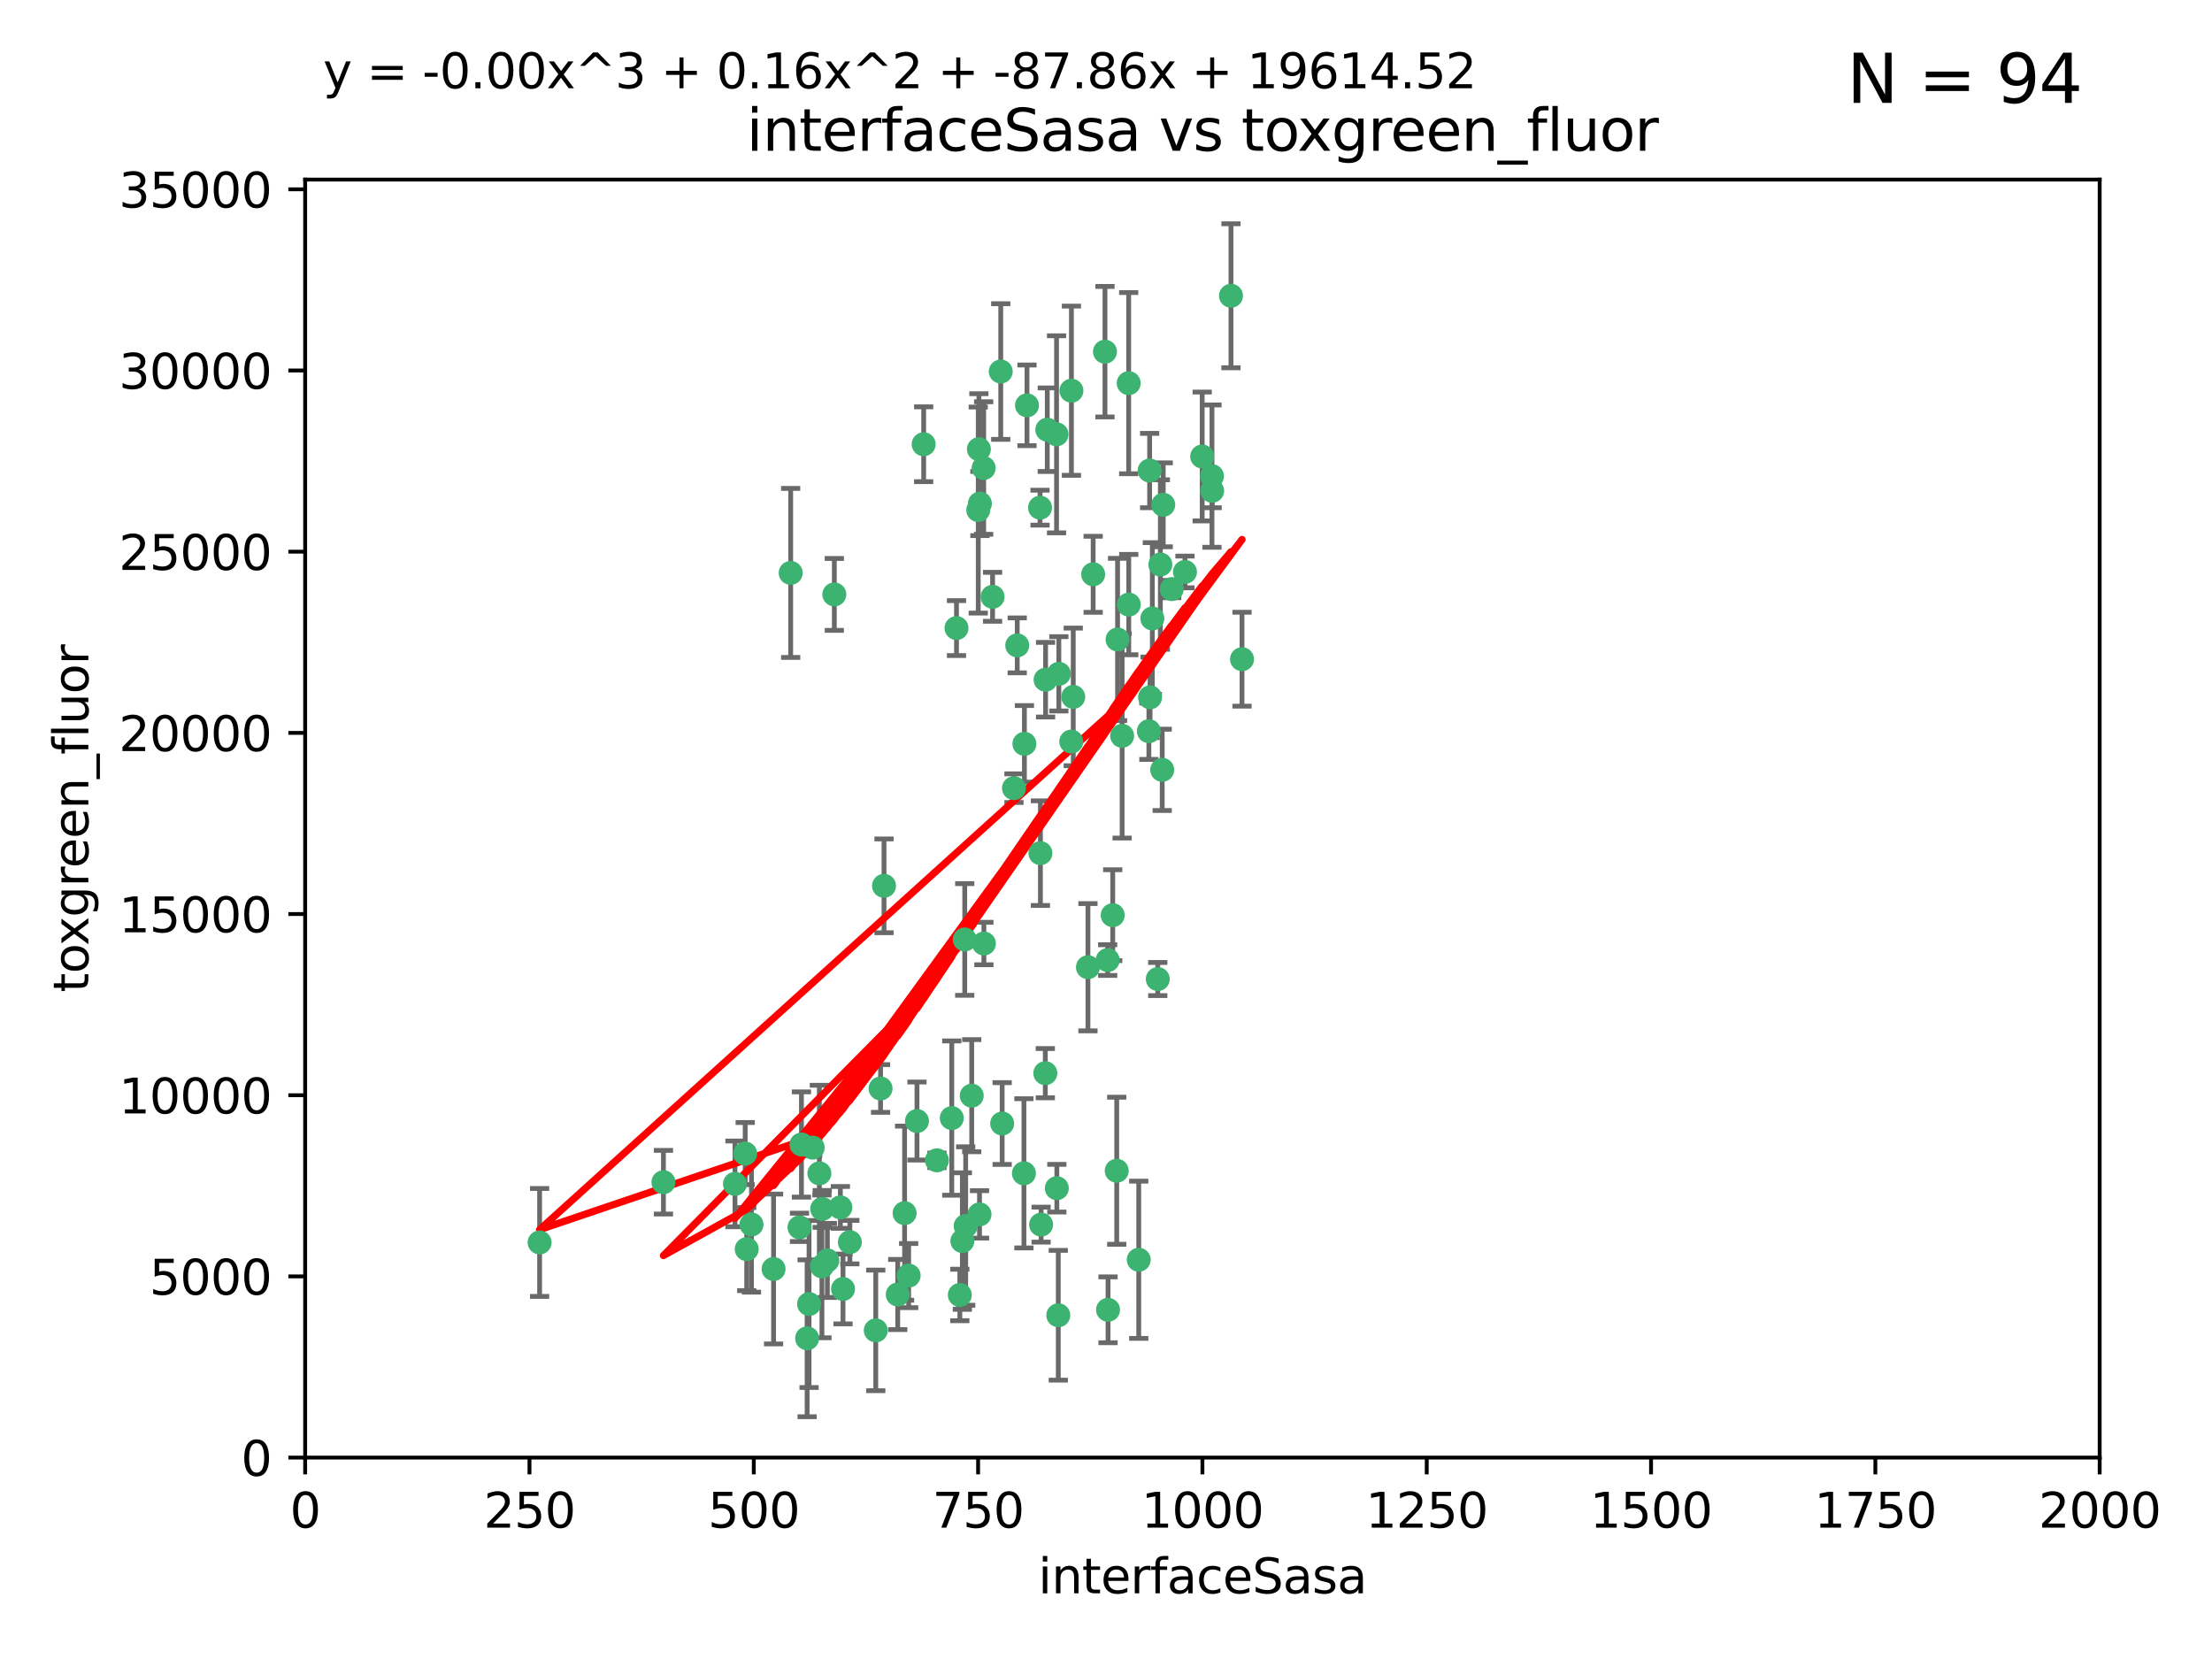 <?xml version="1.0" encoding="utf-8" standalone="no"?>
<!DOCTYPE svg PUBLIC "-//W3C//DTD SVG 1.1//EN"
  "http://www.w3.org/Graphics/SVG/1.1/DTD/svg11.dtd">
<svg xmlns:xlink="http://www.w3.org/1999/xlink" width="460.8pt" height="345.6pt" viewBox="0 0 460.8 345.6" xmlns="http://www.w3.org/2000/svg" version="1.1">
 <defs>
  <style type="text/css">*{stroke-linejoin: round; stroke-linecap: butt}</style>
 </defs>
 <g id="figure_1">
  <g id="patch_1">
   <path d="M 0 345.6 
L 460.8 345.6 
L 460.8 0 
L 0 0 
z
" style="fill: #ffffff"/>
  </g>
  <g id="axes_1">
   <g id="patch_2">
    <path d="M 63.571 303.64 
L 437.4 303.64 
L 437.4 37.411 
L 63.571 37.411 
z
" style="fill: #ffffff"/>
   </g>
   <g id="PathCollection_1">
    <defs>
     <path id="m5f2ebbff0d" d="M 0 1.118 
C 0.297 1.118 0.581 1 0.791 0.791 
C 1 0.581 1.118 0.297 1.118 0 
C 1.118 -0.297 1 -0.581 0.791 -0.791 
C 0.581 -1 0.297 -1.118 0 -1.118 
C -0.297 -1.118 -0.581 -1 -0.791 -0.791 
C -1 -0.581 -1.118 -0.297 -1.118 0 
C -1.118 0.297 -1 0.581 -0.791 0.791 
C -0.581 1 -0.297 1.118 0 1.118 
z
" style="stroke: #3cb371"/>
    </defs>
    <g clip-path="url(#p9f1b683b0e)">
     <use xlink:href="#m5f2ebbff0d" x="242.323" y="105.159" style="fill: #3cb371; stroke: #3cb371"/>
     <use xlink:href="#m5f2ebbff0d" x="239.489" y="98.026" style="fill: #3cb371; stroke: #3cb371"/>
     <use xlink:href="#m5f2ebbff0d" x="250.437" y="95.094" style="fill: #3cb371; stroke: #3cb371"/>
     <use xlink:href="#m5f2ebbff0d" x="218.168" y="89.516" style="fill: #3cb371; stroke: #3cb371"/>
     <use xlink:href="#m5f2ebbff0d" x="230.187" y="73.266" style="fill: #3cb371; stroke: #3cb371"/>
     <use xlink:href="#m5f2ebbff0d" x="240.054" y="128.839" style="fill: #3cb371; stroke: #3cb371"/>
     <use xlink:href="#m5f2ebbff0d" x="246.854" y="119.146" style="fill: #3cb371; stroke: #3cb371"/>
     <use xlink:href="#m5f2ebbff0d" x="231.8" y="190.648" style="fill: #3cb371; stroke: #3cb371"/>
     <use xlink:href="#m5f2ebbff0d" x="237.222" y="262.431" style="fill: #3cb371; stroke: #3cb371"/>
     <use xlink:href="#m5f2ebbff0d" x="223.198" y="81.394" style="fill: #3cb371; stroke: #3cb371"/>
     <use xlink:href="#m5f2ebbff0d" x="258.734" y="137.321" style="fill: #3cb371; stroke: #3cb371"/>
     <use xlink:href="#m5f2ebbff0d" x="233.762" y="153.285" style="fill: #3cb371; stroke: #3cb371"/>
     <use xlink:href="#m5f2ebbff0d" x="235.142" y="125.947" style="fill: #3cb371; stroke: #3cb371"/>
     <use xlink:href="#m5f2ebbff0d" x="220.097" y="90.475" style="fill: #3cb371; stroke: #3cb371"/>
     <use xlink:href="#m5f2ebbff0d" x="223.161" y="154.483" style="fill: #3cb371; stroke: #3cb371"/>
     <use xlink:href="#m5f2ebbff0d" x="241.725" y="117.601" style="fill: #3cb371; stroke: #3cb371"/>
     <use xlink:href="#m5f2ebbff0d" x="252.51" y="102.24" style="fill: #3cb371; stroke: #3cb371"/>
     <use xlink:href="#m5f2ebbff0d" x="227.725" y="119.635" style="fill: #3cb371; stroke: #3cb371"/>
     <use xlink:href="#m5f2ebbff0d" x="235.125" y="79.819" style="fill: #3cb371; stroke: #3cb371"/>
     <use xlink:href="#m5f2ebbff0d" x="206.772" y="124.329" style="fill: #3cb371; stroke: #3cb371"/>
     <use xlink:href="#m5f2ebbff0d" x="244.091" y="122.72" style="fill: #3cb371; stroke: #3cb371"/>
     <use xlink:href="#m5f2ebbff0d" x="241.185" y="203.953" style="fill: #3cb371; stroke: #3cb371"/>
     <use xlink:href="#m5f2ebbff0d" x="211.908" y="134.443" style="fill: #3cb371; stroke: #3cb371"/>
     <use xlink:href="#m5f2ebbff0d" x="213.404" y="154.954" style="fill: #3cb371; stroke: #3cb371"/>
     <use xlink:href="#m5f2ebbff0d" x="204.131" y="104.896" style="fill: #3cb371; stroke: #3cb371"/>
     <use xlink:href="#m5f2ebbff0d" x="216.658" y="105.756" style="fill: #3cb371; stroke: #3cb371"/>
     <use xlink:href="#m5f2ebbff0d" x="204.916" y="97.498" style="fill: #3cb371; stroke: #3cb371"/>
     <use xlink:href="#m5f2ebbff0d" x="192.417" y="92.545" style="fill: #3cb371; stroke: #3cb371"/>
     <use xlink:href="#m5f2ebbff0d" x="208.77" y="234.052" style="fill: #3cb371; stroke: #3cb371"/>
     <use xlink:href="#m5f2ebbff0d" x="230.751" y="200.005" style="fill: #3cb371; stroke: #3cb371"/>
     <use xlink:href="#m5f2ebbff0d" x="199.256" y="130.84" style="fill: #3cb371; stroke: #3cb371"/>
     <use xlink:href="#m5f2ebbff0d" x="216.882" y="255.109" style="fill: #3cb371; stroke: #3cb371"/>
     <use xlink:href="#m5f2ebbff0d" x="220.577" y="140.37" style="fill: #3cb371; stroke: #3cb371"/>
     <use xlink:href="#m5f2ebbff0d" x="242.11" y="160.372" style="fill: #3cb371; stroke: #3cb371"/>
     <use xlink:href="#m5f2ebbff0d" x="223.577" y="145.178" style="fill: #3cb371; stroke: #3cb371"/>
     <use xlink:href="#m5f2ebbff0d" x="208.473" y="77.397" style="fill: #3cb371; stroke: #3cb371"/>
     <use xlink:href="#m5f2ebbff0d" x="203.92" y="93.572" style="fill: #3cb371; stroke: #3cb371"/>
     <use xlink:href="#m5f2ebbff0d" x="239.332" y="152.32" style="fill: #3cb371; stroke: #3cb371"/>
     <use xlink:href="#m5f2ebbff0d" x="239.579" y="145.262" style="fill: #3cb371; stroke: #3cb371"/>
     <use xlink:href="#m5f2ebbff0d" x="232.635" y="243.887" style="fill: #3cb371; stroke: #3cb371"/>
     <use xlink:href="#m5f2ebbff0d" x="252.476" y="99.184" style="fill: #3cb371; stroke: #3cb371"/>
     <use xlink:href="#m5f2ebbff0d" x="256.433" y="61.614" style="fill: #3cb371; stroke: #3cb371"/>
     <use xlink:href="#m5f2ebbff0d" x="203.785" y="106.253" style="fill: #3cb371; stroke: #3cb371"/>
     <use xlink:href="#m5f2ebbff0d" x="213.94" y="84.44" style="fill: #3cb371; stroke: #3cb371"/>
     <use xlink:href="#m5f2ebbff0d" x="220.157" y="247.522" style="fill: #3cb371; stroke: #3cb371"/>
     <use xlink:href="#m5f2ebbff0d" x="211.23" y="164.19" style="fill: #3cb371; stroke: #3cb371"/>
     <use xlink:href="#m5f2ebbff0d" x="232.811" y="133.213" style="fill: #3cb371; stroke: #3cb371"/>
     <use xlink:href="#m5f2ebbff0d" x="204.964" y="196.552" style="fill: #3cb371; stroke: #3cb371"/>
     <use xlink:href="#m5f2ebbff0d" x="164.714" y="119.349" style="fill: #3cb371; stroke: #3cb371"/>
     <use xlink:href="#m5f2ebbff0d" x="216.738" y="177.728" style="fill: #3cb371; stroke: #3cb371"/>
     <use xlink:href="#m5f2ebbff0d" x="200.972" y="195.709" style="fill: #3cb371; stroke: #3cb371"/>
     <use xlink:href="#m5f2ebbff0d" x="213.303" y="244.424" style="fill: #3cb371; stroke: #3cb371"/>
     <use xlink:href="#m5f2ebbff0d" x="161.148" y="264.357" style="fill: #3cb371; stroke: #3cb371"/>
     <use xlink:href="#m5f2ebbff0d" x="217.815" y="141.593" style="fill: #3cb371; stroke: #3cb371"/>
     <use xlink:href="#m5f2ebbff0d" x="199.948" y="269.764" style="fill: #3cb371; stroke: #3cb371"/>
     <use xlink:href="#m5f2ebbff0d" x="201.17" y="255.406" style="fill: #3cb371; stroke: #3cb371"/>
     <use xlink:href="#m5f2ebbff0d" x="175.066" y="251.524" style="fill: #3cb371; stroke: #3cb371"/>
     <use xlink:href="#m5f2ebbff0d" x="155.557" y="260.219" style="fill: #3cb371; stroke: #3cb371"/>
     <use xlink:href="#m5f2ebbff0d" x="172.357" y="262.571" style="fill: #3cb371; stroke: #3cb371"/>
     <use xlink:href="#m5f2ebbff0d" x="200.477" y="258.536" style="fill: #3cb371; stroke: #3cb371"/>
     <use xlink:href="#m5f2ebbff0d" x="175.617" y="268.519" style="fill: #3cb371; stroke: #3cb371"/>
     <use xlink:href="#m5f2ebbff0d" x="166.957" y="238.42" style="fill: #3cb371; stroke: #3cb371"/>
     <use xlink:href="#m5f2ebbff0d" x="198.273" y="232.917" style="fill: #3cb371; stroke: #3cb371"/>
     <use xlink:href="#m5f2ebbff0d" x="191.024" y="233.529" style="fill: #3cb371; stroke: #3cb371"/>
     <use xlink:href="#m5f2ebbff0d" x="230.824" y="272.858" style="fill: #3cb371; stroke: #3cb371"/>
     <use xlink:href="#m5f2ebbff0d" x="112.41" y="258.827" style="fill: #3cb371; stroke: #3cb371"/>
     <use xlink:href="#m5f2ebbff0d" x="171.281" y="251.838" style="fill: #3cb371; stroke: #3cb371"/>
     <use xlink:href="#m5f2ebbff0d" x="188.445" y="252.723" style="fill: #3cb371; stroke: #3cb371"/>
     <use xlink:href="#m5f2ebbff0d" x="217.757" y="223.562" style="fill: #3cb371; stroke: #3cb371"/>
     <use xlink:href="#m5f2ebbff0d" x="170.686" y="244.428" style="fill: #3cb371; stroke: #3cb371"/>
     <use xlink:href="#m5f2ebbff0d" x="169.294" y="239.078" style="fill: #3cb371; stroke: #3cb371"/>
     <use xlink:href="#m5f2ebbff0d" x="168.137" y="278.792" style="fill: #3cb371; stroke: #3cb371"/>
     <use xlink:href="#m5f2ebbff0d" x="220.46" y="273.991" style="fill: #3cb371; stroke: #3cb371"/>
     <use xlink:href="#m5f2ebbff0d" x="173.806" y="123.828" style="fill: #3cb371; stroke: #3cb371"/>
     <use xlink:href="#m5f2ebbff0d" x="166.554" y="255.679" style="fill: #3cb371; stroke: #3cb371"/>
     <use xlink:href="#m5f2ebbff0d" x="155.238" y="240.314" style="fill: #3cb371; stroke: #3cb371"/>
     <use xlink:href="#m5f2ebbff0d" x="138.206" y="246.273" style="fill: #3cb371; stroke: #3cb371"/>
     <use xlink:href="#m5f2ebbff0d" x="195.181" y="241.718" style="fill: #3cb371; stroke: #3cb371"/>
     <use xlink:href="#m5f2ebbff0d" x="183.439" y="226.752" style="fill: #3cb371; stroke: #3cb371"/>
     <use xlink:href="#m5f2ebbff0d" x="168.54" y="271.652" style="fill: #3cb371; stroke: #3cb371"/>
     <use xlink:href="#m5f2ebbff0d" x="204.052" y="252.978" style="fill: #3cb371; stroke: #3cb371"/>
     <use xlink:href="#m5f2ebbff0d" x="187.013" y="269.669" style="fill: #3cb371; stroke: #3cb371"/>
     <use xlink:href="#m5f2ebbff0d" x="189.29" y="265.728" style="fill: #3cb371; stroke: #3cb371"/>
     <use xlink:href="#m5f2ebbff0d" x="156.546" y="255.087" style="fill: #3cb371; stroke: #3cb371"/>
     <use xlink:href="#m5f2ebbff0d" x="182.439" y="277.145" style="fill: #3cb371; stroke: #3cb371"/>
     <use xlink:href="#m5f2ebbff0d" x="226.639" y="201.488" style="fill: #3cb371; stroke: #3cb371"/>
     <use xlink:href="#m5f2ebbff0d" x="171.225" y="263.81" style="fill: #3cb371; stroke: #3cb371"/>
     <use xlink:href="#m5f2ebbff0d" x="184.157" y="184.534" style="fill: #3cb371; stroke: #3cb371"/>
     <use xlink:href="#m5f2ebbff0d" x="177.039" y="258.759" style="fill: #3cb371; stroke: #3cb371"/>
     <use xlink:href="#m5f2ebbff0d" x="153.109" y="246.624" style="fill: #3cb371; stroke: #3cb371"/>
     <use xlink:href="#m5f2ebbff0d" x="202.428" y="228.248" style="fill: #3cb371; stroke: #3cb371"/>
    </g>
   </g>
   <g id="matplotlib.axis_1">
    <g id="xtick_1">
     <g id="line2d_1">
      <defs>
       <path id="m7eae37a90d" d="M 0 0 
L 0 3.5 
" style="stroke: #000000; stroke-width: 0.8"/>
      </defs>
      <g>
       <use xlink:href="#m7eae37a90d" x="63.571" y="303.64" style="stroke: #000000; stroke-width: 0.8"/>
      </g>
     </g>
     <g id="text_1">
      <!-- 0 -->
      <g transform="translate(60.39 318.238)scale(0.1 -0.1)">
       <defs>
        <path id="DejaVuSans-30" d="M 2034 4250 
Q 1547 4250 1301 3770 
Q 1056 3291 1056 2328 
Q 1056 1369 1301 889 
Q 1547 409 2034 409 
Q 2525 409 2770 889 
Q 3016 1369 3016 2328 
Q 3016 3291 2770 3770 
Q 2525 4250 2034 4250 
z
M 2034 4750 
Q 2819 4750 3233 4129 
Q 3647 3509 3647 2328 
Q 3647 1150 3233 529 
Q 2819 -91 2034 -91 
Q 1250 -91 836 529 
Q 422 1150 422 2328 
Q 422 3509 836 4129 
Q 1250 4750 2034 4750 
z
" transform="scale(0.016)"/>
       </defs>
       <use xlink:href="#DejaVuSans-30"/>
      </g>
     </g>
    </g>
    <g id="xtick_2">
     <g id="line2d_2">
      <g>
       <use xlink:href="#m7eae37a90d" x="110.3" y="303.64" style="stroke: #000000; stroke-width: 0.8"/>
      </g>
     </g>
     <g id="text_2">
      <!-- 250 -->
      <g transform="translate(100.756 318.238)scale(0.1 -0.1)">
       <defs>
        <path id="DejaVuSans-32" d="M 1228 531 
L 3431 531 
L 3431 0 
L 469 0 
L 469 531 
Q 828 903 1448 1529 
Q 2069 2156 2228 2338 
Q 2531 2678 2651 2914 
Q 2772 3150 2772 3378 
Q 2772 3750 2511 3984 
Q 2250 4219 1831 4219 
Q 1534 4219 1204 4116 
Q 875 4013 500 3803 
L 500 4441 
Q 881 4594 1212 4672 
Q 1544 4750 1819 4750 
Q 2544 4750 2975 4387 
Q 3406 4025 3406 3419 
Q 3406 3131 3298 2873 
Q 3191 2616 2906 2266 
Q 2828 2175 2409 1742 
Q 1991 1309 1228 531 
z
" transform="scale(0.016)"/>
        <path id="DejaVuSans-35" d="M 691 4666 
L 3169 4666 
L 3169 4134 
L 1269 4134 
L 1269 2991 
Q 1406 3038 1543 3061 
Q 1681 3084 1819 3084 
Q 2600 3084 3056 2656 
Q 3513 2228 3513 1497 
Q 3513 744 3044 326 
Q 2575 -91 1722 -91 
Q 1428 -91 1123 -41 
Q 819 9 494 109 
L 494 744 
Q 775 591 1075 516 
Q 1375 441 1709 441 
Q 2250 441 2565 725 
Q 2881 1009 2881 1497 
Q 2881 1984 2565 2268 
Q 2250 2553 1709 2553 
Q 1456 2553 1204 2497 
Q 953 2441 691 2322 
L 691 4666 
z
" transform="scale(0.016)"/>
       </defs>
       <use xlink:href="#DejaVuSans-32"/>
       <use xlink:href="#DejaVuSans-35" x="63.623"/>
       <use xlink:href="#DejaVuSans-30" x="127.246"/>
      </g>
     </g>
    </g>
    <g id="xtick_3">
     <g id="line2d_3">
      <g>
       <use xlink:href="#m7eae37a90d" x="157.028" y="303.64" style="stroke: #000000; stroke-width: 0.8"/>
      </g>
     </g>
     <g id="text_3">
      <!-- 500 -->
      <g transform="translate(147.485 318.238)scale(0.1 -0.1)">
       <use xlink:href="#DejaVuSans-35"/>
       <use xlink:href="#DejaVuSans-30" x="63.623"/>
       <use xlink:href="#DejaVuSans-30" x="127.246"/>
      </g>
     </g>
    </g>
    <g id="xtick_4">
     <g id="line2d_4">
      <g>
       <use xlink:href="#m7eae37a90d" x="203.757" y="303.64" style="stroke: #000000; stroke-width: 0.8"/>
      </g>
     </g>
     <g id="text_4">
      <!-- 750 -->
      <g transform="translate(194.213 318.238)scale(0.1 -0.1)">
       <defs>
        <path id="DejaVuSans-37" d="M 525 4666 
L 3525 4666 
L 3525 4397 
L 1831 0 
L 1172 0 
L 2766 4134 
L 525 4134 
L 525 4666 
z
" transform="scale(0.016)"/>
       </defs>
       <use xlink:href="#DejaVuSans-37"/>
       <use xlink:href="#DejaVuSans-35" x="63.623"/>
       <use xlink:href="#DejaVuSans-30" x="127.246"/>
      </g>
     </g>
    </g>
    <g id="xtick_5">
     <g id="line2d_5">
      <g>
       <use xlink:href="#m7eae37a90d" x="250.486" y="303.64" style="stroke: #000000; stroke-width: 0.8"/>
      </g>
     </g>
     <g id="text_5">
      <!-- 1000 -->
      <g transform="translate(237.761 318.238)scale(0.1 -0.1)">
       <defs>
        <path id="DejaVuSans-31" d="M 794 531 
L 1825 531 
L 1825 4091 
L 703 3866 
L 703 4441 
L 1819 4666 
L 2450 4666 
L 2450 531 
L 3481 531 
L 3481 0 
L 794 0 
L 794 531 
z
" transform="scale(0.016)"/>
       </defs>
       <use xlink:href="#DejaVuSans-31"/>
       <use xlink:href="#DejaVuSans-30" x="63.623"/>
       <use xlink:href="#DejaVuSans-30" x="127.246"/>
       <use xlink:href="#DejaVuSans-30" x="190.869"/>
      </g>
     </g>
    </g>
    <g id="xtick_6">
     <g id="line2d_6">
      <g>
       <use xlink:href="#m7eae37a90d" x="297.214" y="303.64" style="stroke: #000000; stroke-width: 0.8"/>
      </g>
     </g>
     <g id="text_6">
      <!-- 1250 -->
      <g transform="translate(284.489 318.238)scale(0.1 -0.1)">
       <use xlink:href="#DejaVuSans-31"/>
       <use xlink:href="#DejaVuSans-32" x="63.623"/>
       <use xlink:href="#DejaVuSans-35" x="127.246"/>
       <use xlink:href="#DejaVuSans-30" x="190.869"/>
      </g>
     </g>
    </g>
    <g id="xtick_7">
     <g id="line2d_7">
      <g>
       <use xlink:href="#m7eae37a90d" x="343.943" y="303.64" style="stroke: #000000; stroke-width: 0.8"/>
      </g>
     </g>
     <g id="text_7">
      <!-- 1500 -->
      <g transform="translate(331.218 318.238)scale(0.1 -0.1)">
       <use xlink:href="#DejaVuSans-31"/>
       <use xlink:href="#DejaVuSans-35" x="63.623"/>
       <use xlink:href="#DejaVuSans-30" x="127.246"/>
       <use xlink:href="#DejaVuSans-30" x="190.869"/>
      </g>
     </g>
    </g>
    <g id="xtick_8">
     <g id="line2d_8">
      <g>
       <use xlink:href="#m7eae37a90d" x="390.671" y="303.64" style="stroke: #000000; stroke-width: 0.8"/>
      </g>
     </g>
     <g id="text_8">
      <!-- 1750 -->
      <g transform="translate(377.946 318.238)scale(0.1 -0.1)">
       <use xlink:href="#DejaVuSans-31"/>
       <use xlink:href="#DejaVuSans-37" x="63.623"/>
       <use xlink:href="#DejaVuSans-35" x="127.246"/>
       <use xlink:href="#DejaVuSans-30" x="190.869"/>
      </g>
     </g>
    </g>
    <g id="xtick_9">
     <g id="line2d_9">
      <g>
       <use xlink:href="#m7eae37a90d" x="437.4" y="303.64" style="stroke: #000000; stroke-width: 0.8"/>
      </g>
     </g>
     <g id="text_9">
      <!-- 2000 -->
      <g transform="translate(424.675 318.238)scale(0.1 -0.1)">
       <use xlink:href="#DejaVuSans-32"/>
       <use xlink:href="#DejaVuSans-30" x="63.623"/>
       <use xlink:href="#DejaVuSans-30" x="127.246"/>
       <use xlink:href="#DejaVuSans-30" x="190.869"/>
      </g>
     </g>
    </g>
    <g id="text_10">
     <!-- interfaceSasa -->
     <g transform="translate(216.279 331.917)scale(0.1 -0.1)">
      <defs>
       <path id="DejaVuSans-69" d="M 603 3500 
L 1178 3500 
L 1178 0 
L 603 0 
L 603 3500 
z
M 603 4863 
L 1178 4863 
L 1178 4134 
L 603 4134 
L 603 4863 
z
" transform="scale(0.016)"/>
       <path id="DejaVuSans-6e" d="M 3513 2113 
L 3513 0 
L 2938 0 
L 2938 2094 
Q 2938 2591 2744 2837 
Q 2550 3084 2163 3084 
Q 1697 3084 1428 2787 
Q 1159 2491 1159 1978 
L 1159 0 
L 581 0 
L 581 3500 
L 1159 3500 
L 1159 2956 
Q 1366 3272 1645 3428 
Q 1925 3584 2291 3584 
Q 2894 3584 3203 3211 
Q 3513 2838 3513 2113 
z
" transform="scale(0.016)"/>
       <path id="DejaVuSans-74" d="M 1172 4494 
L 1172 3500 
L 2356 3500 
L 2356 3053 
L 1172 3053 
L 1172 1153 
Q 1172 725 1289 603 
Q 1406 481 1766 481 
L 2356 481 
L 2356 0 
L 1766 0 
Q 1100 0 847 248 
Q 594 497 594 1153 
L 594 3053 
L 172 3053 
L 172 3500 
L 594 3500 
L 594 4494 
L 1172 4494 
z
" transform="scale(0.016)"/>
       <path id="DejaVuSans-65" d="M 3597 1894 
L 3597 1613 
L 953 1613 
Q 991 1019 1311 708 
Q 1631 397 2203 397 
Q 2534 397 2845 478 
Q 3156 559 3463 722 
L 3463 178 
Q 3153 47 2828 -22 
Q 2503 -91 2169 -91 
Q 1331 -91 842 396 
Q 353 884 353 1716 
Q 353 2575 817 3079 
Q 1281 3584 2069 3584 
Q 2775 3584 3186 3129 
Q 3597 2675 3597 1894 
z
M 3022 2063 
Q 3016 2534 2758 2815 
Q 2500 3097 2075 3097 
Q 1594 3097 1305 2825 
Q 1016 2553 972 2059 
L 3022 2063 
z
" transform="scale(0.016)"/>
       <path id="DejaVuSans-72" d="M 2631 2963 
Q 2534 3019 2420 3045 
Q 2306 3072 2169 3072 
Q 1681 3072 1420 2755 
Q 1159 2438 1159 1844 
L 1159 0 
L 581 0 
L 581 3500 
L 1159 3500 
L 1159 2956 
Q 1341 3275 1631 3429 
Q 1922 3584 2338 3584 
Q 2397 3584 2469 3576 
Q 2541 3569 2628 3553 
L 2631 2963 
z
" transform="scale(0.016)"/>
       <path id="DejaVuSans-66" d="M 2375 4863 
L 2375 4384 
L 1825 4384 
Q 1516 4384 1395 4259 
Q 1275 4134 1275 3809 
L 1275 3500 
L 2222 3500 
L 2222 3053 
L 1275 3053 
L 1275 0 
L 697 0 
L 697 3053 
L 147 3053 
L 147 3500 
L 697 3500 
L 697 3744 
Q 697 4328 969 4595 
Q 1241 4863 1831 4863 
L 2375 4863 
z
" transform="scale(0.016)"/>
       <path id="DejaVuSans-61" d="M 2194 1759 
Q 1497 1759 1228 1600 
Q 959 1441 959 1056 
Q 959 750 1161 570 
Q 1363 391 1709 391 
Q 2188 391 2477 730 
Q 2766 1069 2766 1631 
L 2766 1759 
L 2194 1759 
z
M 3341 1997 
L 3341 0 
L 2766 0 
L 2766 531 
Q 2569 213 2275 61 
Q 1981 -91 1556 -91 
Q 1019 -91 701 211 
Q 384 513 384 1019 
Q 384 1609 779 1909 
Q 1175 2209 1959 2209 
L 2766 2209 
L 2766 2266 
Q 2766 2663 2505 2880 
Q 2244 3097 1772 3097 
Q 1472 3097 1187 3025 
Q 903 2953 641 2809 
L 641 3341 
Q 956 3463 1253 3523 
Q 1550 3584 1831 3584 
Q 2591 3584 2966 3190 
Q 3341 2797 3341 1997 
z
" transform="scale(0.016)"/>
       <path id="DejaVuSans-63" d="M 3122 3366 
L 3122 2828 
Q 2878 2963 2633 3030 
Q 2388 3097 2138 3097 
Q 1578 3097 1268 2742 
Q 959 2388 959 1747 
Q 959 1106 1268 751 
Q 1578 397 2138 397 
Q 2388 397 2633 464 
Q 2878 531 3122 666 
L 3122 134 
Q 2881 22 2623 -34 
Q 2366 -91 2075 -91 
Q 1284 -91 818 406 
Q 353 903 353 1747 
Q 353 2603 823 3093 
Q 1294 3584 2113 3584 
Q 2378 3584 2631 3529 
Q 2884 3475 3122 3366 
z
" transform="scale(0.016)"/>
       <path id="DejaVuSans-53" d="M 3425 4513 
L 3425 3897 
Q 3066 4069 2747 4153 
Q 2428 4238 2131 4238 
Q 1616 4238 1336 4038 
Q 1056 3838 1056 3469 
Q 1056 3159 1242 3001 
Q 1428 2844 1947 2747 
L 2328 2669 
Q 3034 2534 3370 2195 
Q 3706 1856 3706 1288 
Q 3706 609 3251 259 
Q 2797 -91 1919 -91 
Q 1588 -91 1214 -16 
Q 841 59 441 206 
L 441 856 
Q 825 641 1194 531 
Q 1563 422 1919 422 
Q 2459 422 2753 634 
Q 3047 847 3047 1241 
Q 3047 1584 2836 1778 
Q 2625 1972 2144 2069 
L 1759 2144 
Q 1053 2284 737 2584 
Q 422 2884 422 3419 
Q 422 4038 858 4394 
Q 1294 4750 2059 4750 
Q 2388 4750 2728 4690 
Q 3069 4631 3425 4513 
z
" transform="scale(0.016)"/>
       <path id="DejaVuSans-73" d="M 2834 3397 
L 2834 2853 
Q 2591 2978 2328 3040 
Q 2066 3103 1784 3103 
Q 1356 3103 1142 2972 
Q 928 2841 928 2578 
Q 928 2378 1081 2264 
Q 1234 2150 1697 2047 
L 1894 2003 
Q 2506 1872 2764 1633 
Q 3022 1394 3022 966 
Q 3022 478 2636 193 
Q 2250 -91 1575 -91 
Q 1294 -91 989 -36 
Q 684 19 347 128 
L 347 722 
Q 666 556 975 473 
Q 1284 391 1588 391 
Q 1994 391 2212 530 
Q 2431 669 2431 922 
Q 2431 1156 2273 1281 
Q 2116 1406 1581 1522 
L 1381 1569 
Q 847 1681 609 1914 
Q 372 2147 372 2553 
Q 372 3047 722 3315 
Q 1072 3584 1716 3584 
Q 2034 3584 2315 3537 
Q 2597 3491 2834 3397 
z
" transform="scale(0.016)"/>
      </defs>
      <use xlink:href="#DejaVuSans-69"/>
      <use xlink:href="#DejaVuSans-6e" x="27.783"/>
      <use xlink:href="#DejaVuSans-74" x="91.162"/>
      <use xlink:href="#DejaVuSans-65" x="130.371"/>
      <use xlink:href="#DejaVuSans-72" x="191.895"/>
      <use xlink:href="#DejaVuSans-66" x="233.008"/>
      <use xlink:href="#DejaVuSans-61" x="268.213"/>
      <use xlink:href="#DejaVuSans-63" x="329.492"/>
      <use xlink:href="#DejaVuSans-65" x="384.473"/>
      <use xlink:href="#DejaVuSans-53" x="445.996"/>
      <use xlink:href="#DejaVuSans-61" x="509.473"/>
      <use xlink:href="#DejaVuSans-73" x="570.752"/>
      <use xlink:href="#DejaVuSans-61" x="622.852"/>
     </g>
    </g>
   </g>
   <g id="matplotlib.axis_2">
    <g id="ytick_1">
     <g id="line2d_10">
      <defs>
       <path id="me71b5c0d2a" d="M 0 0 
L -3.5 0 
" style="stroke: #000000; stroke-width: 0.8"/>
      </defs>
      <g>
       <use xlink:href="#me71b5c0d2a" x="63.571" y="303.64" style="stroke: #000000; stroke-width: 0.8"/>
      </g>
     </g>
     <g id="text_11">
      <!-- 0 -->
      <g transform="translate(50.209 307.439)scale(0.1 -0.1)">
       <use xlink:href="#DejaVuSans-30"/>
      </g>
     </g>
    </g>
    <g id="ytick_2">
     <g id="line2d_11">
      <g>
       <use xlink:href="#me71b5c0d2a" x="63.571" y="265.897" style="stroke: #000000; stroke-width: 0.8"/>
      </g>
     </g>
     <g id="text_12">
      <!-- 5000 -->
      <g transform="translate(31.121 269.696)scale(0.1 -0.1)">
       <use xlink:href="#DejaVuSans-35"/>
       <use xlink:href="#DejaVuSans-30" x="63.623"/>
       <use xlink:href="#DejaVuSans-30" x="127.246"/>
       <use xlink:href="#DejaVuSans-30" x="190.869"/>
      </g>
     </g>
    </g>
    <g id="ytick_3">
     <g id="line2d_12">
      <g>
       <use xlink:href="#me71b5c0d2a" x="63.571" y="228.154" style="stroke: #000000; stroke-width: 0.8"/>
      </g>
     </g>
     <g id="text_13">
      <!-- 10000 -->
      <g transform="translate(24.759 231.953)scale(0.1 -0.1)">
       <use xlink:href="#DejaVuSans-31"/>
       <use xlink:href="#DejaVuSans-30" x="63.623"/>
       <use xlink:href="#DejaVuSans-30" x="127.246"/>
       <use xlink:href="#DejaVuSans-30" x="190.869"/>
       <use xlink:href="#DejaVuSans-30" x="254.492"/>
      </g>
     </g>
    </g>
    <g id="ytick_4">
     <g id="line2d_13">
      <g>
       <use xlink:href="#me71b5c0d2a" x="63.571" y="190.411" style="stroke: #000000; stroke-width: 0.8"/>
      </g>
     </g>
     <g id="text_14">
      <!-- 15000 -->
      <g transform="translate(24.759 194.21)scale(0.1 -0.1)">
       <use xlink:href="#DejaVuSans-31"/>
       <use xlink:href="#DejaVuSans-35" x="63.623"/>
       <use xlink:href="#DejaVuSans-30" x="127.246"/>
       <use xlink:href="#DejaVuSans-30" x="190.869"/>
       <use xlink:href="#DejaVuSans-30" x="254.492"/>
      </g>
     </g>
    </g>
    <g id="ytick_5">
     <g id="line2d_14">
      <g>
       <use xlink:href="#me71b5c0d2a" x="63.571" y="152.668" style="stroke: #000000; stroke-width: 0.8"/>
      </g>
     </g>
     <g id="text_15">
      <!-- 20000 -->
      <g transform="translate(24.759 156.467)scale(0.1 -0.1)">
       <use xlink:href="#DejaVuSans-32"/>
       <use xlink:href="#DejaVuSans-30" x="63.623"/>
       <use xlink:href="#DejaVuSans-30" x="127.246"/>
       <use xlink:href="#DejaVuSans-30" x="190.869"/>
       <use xlink:href="#DejaVuSans-30" x="254.492"/>
      </g>
     </g>
    </g>
    <g id="ytick_6">
     <g id="line2d_15">
      <g>
       <use xlink:href="#me71b5c0d2a" x="63.571" y="114.925" style="stroke: #000000; stroke-width: 0.8"/>
      </g>
     </g>
     <g id="text_16">
      <!-- 25000 -->
      <g transform="translate(24.759 118.724)scale(0.1 -0.1)">
       <use xlink:href="#DejaVuSans-32"/>
       <use xlink:href="#DejaVuSans-35" x="63.623"/>
       <use xlink:href="#DejaVuSans-30" x="127.246"/>
       <use xlink:href="#DejaVuSans-30" x="190.869"/>
       <use xlink:href="#DejaVuSans-30" x="254.492"/>
      </g>
     </g>
    </g>
    <g id="ytick_7">
     <g id="line2d_16">
      <g>
       <use xlink:href="#me71b5c0d2a" x="63.571" y="77.181" style="stroke: #000000; stroke-width: 0.8"/>
      </g>
     </g>
     <g id="text_17">
      <!-- 30000 -->
      <g transform="translate(24.759 80.981)scale(0.1 -0.1)">
       <defs>
        <path id="DejaVuSans-33" d="M 2597 2516 
Q 3050 2419 3304 2112 
Q 3559 1806 3559 1356 
Q 3559 666 3084 287 
Q 2609 -91 1734 -91 
Q 1441 -91 1130 -33 
Q 819 25 488 141 
L 488 750 
Q 750 597 1062 519 
Q 1375 441 1716 441 
Q 2309 441 2620 675 
Q 2931 909 2931 1356 
Q 2931 1769 2642 2001 
Q 2353 2234 1838 2234 
L 1294 2234 
L 1294 2753 
L 1863 2753 
Q 2328 2753 2575 2939 
Q 2822 3125 2822 3475 
Q 2822 3834 2567 4026 
Q 2313 4219 1838 4219 
Q 1578 4219 1281 4162 
Q 984 4106 628 3988 
L 628 4550 
Q 988 4650 1302 4700 
Q 1616 4750 1894 4750 
Q 2613 4750 3031 4423 
Q 3450 4097 3450 3541 
Q 3450 3153 3228 2886 
Q 3006 2619 2597 2516 
z
" transform="scale(0.016)"/>
       </defs>
       <use xlink:href="#DejaVuSans-33"/>
       <use xlink:href="#DejaVuSans-30" x="63.623"/>
       <use xlink:href="#DejaVuSans-30" x="127.246"/>
       <use xlink:href="#DejaVuSans-30" x="190.869"/>
       <use xlink:href="#DejaVuSans-30" x="254.492"/>
      </g>
     </g>
    </g>
    <g id="ytick_8">
     <g id="line2d_17">
      <g>
       <use xlink:href="#me71b5c0d2a" x="63.571" y="39.438" style="stroke: #000000; stroke-width: 0.8"/>
      </g>
     </g>
     <g id="text_18">
      <!-- 35000 -->
      <g transform="translate(24.759 43.238)scale(0.1 -0.1)">
       <use xlink:href="#DejaVuSans-33"/>
       <use xlink:href="#DejaVuSans-35" x="63.623"/>
       <use xlink:href="#DejaVuSans-30" x="127.246"/>
       <use xlink:href="#DejaVuSans-30" x="190.869"/>
       <use xlink:href="#DejaVuSans-30" x="254.492"/>
      </g>
     </g>
    </g>
    <g id="text_19">
     <!-- toxgreen_fluor -->
     <g transform="translate(18.401 206.72)rotate(-90)scale(0.1 -0.1)">
      <defs>
       <path id="DejaVuSans-6f" d="M 1959 3097 
Q 1497 3097 1228 2736 
Q 959 2375 959 1747 
Q 959 1119 1226 758 
Q 1494 397 1959 397 
Q 2419 397 2687 759 
Q 2956 1122 2956 1747 
Q 2956 2369 2687 2733 
Q 2419 3097 1959 3097 
z
M 1959 3584 
Q 2709 3584 3137 3096 
Q 3566 2609 3566 1747 
Q 3566 888 3137 398 
Q 2709 -91 1959 -91 
Q 1206 -91 779 398 
Q 353 888 353 1747 
Q 353 2609 779 3096 
Q 1206 3584 1959 3584 
z
" transform="scale(0.016)"/>
       <path id="DejaVuSans-78" d="M 3513 3500 
L 2247 1797 
L 3578 0 
L 2900 0 
L 1881 1375 
L 863 0 
L 184 0 
L 1544 1831 
L 300 3500 
L 978 3500 
L 1906 2253 
L 2834 3500 
L 3513 3500 
z
" transform="scale(0.016)"/>
       <path id="DejaVuSans-67" d="M 2906 1791 
Q 2906 2416 2648 2759 
Q 2391 3103 1925 3103 
Q 1463 3103 1205 2759 
Q 947 2416 947 1791 
Q 947 1169 1205 825 
Q 1463 481 1925 481 
Q 2391 481 2648 825 
Q 2906 1169 2906 1791 
z
M 3481 434 
Q 3481 -459 3084 -895 
Q 2688 -1331 1869 -1331 
Q 1566 -1331 1297 -1286 
Q 1028 -1241 775 -1147 
L 775 -588 
Q 1028 -725 1275 -790 
Q 1522 -856 1778 -856 
Q 2344 -856 2625 -561 
Q 2906 -266 2906 331 
L 2906 616 
Q 2728 306 2450 153 
Q 2172 0 1784 0 
Q 1141 0 747 490 
Q 353 981 353 1791 
Q 353 2603 747 3093 
Q 1141 3584 1784 3584 
Q 2172 3584 2450 3431 
Q 2728 3278 2906 2969 
L 2906 3500 
L 3481 3500 
L 3481 434 
z
" transform="scale(0.016)"/>
       <path id="DejaVuSans-5f" d="M 3263 -1063 
L 3263 -1509 
L -63 -1509 
L -63 -1063 
L 3263 -1063 
z
" transform="scale(0.016)"/>
       <path id="DejaVuSans-6c" d="M 603 4863 
L 1178 4863 
L 1178 0 
L 603 0 
L 603 4863 
z
" transform="scale(0.016)"/>
       <path id="DejaVuSans-75" d="M 544 1381 
L 544 3500 
L 1119 3500 
L 1119 1403 
Q 1119 906 1312 657 
Q 1506 409 1894 409 
Q 2359 409 2629 706 
Q 2900 1003 2900 1516 
L 2900 3500 
L 3475 3500 
L 3475 0 
L 2900 0 
L 2900 538 
Q 2691 219 2414 64 
Q 2138 -91 1772 -91 
Q 1169 -91 856 284 
Q 544 659 544 1381 
z
M 1991 3584 
L 1991 3584 
z
" transform="scale(0.016)"/>
      </defs>
      <use xlink:href="#DejaVuSans-74"/>
      <use xlink:href="#DejaVuSans-6f" x="39.209"/>
      <use xlink:href="#DejaVuSans-78" x="97.266"/>
      <use xlink:href="#DejaVuSans-67" x="156.445"/>
      <use xlink:href="#DejaVuSans-72" x="219.922"/>
      <use xlink:href="#DejaVuSans-65" x="258.785"/>
      <use xlink:href="#DejaVuSans-65" x="320.309"/>
      <use xlink:href="#DejaVuSans-6e" x="381.832"/>
      <use xlink:href="#DejaVuSans-5f" x="445.211"/>
      <use xlink:href="#DejaVuSans-66" x="495.211"/>
      <use xlink:href="#DejaVuSans-6c" x="530.416"/>
      <use xlink:href="#DejaVuSans-75" x="558.199"/>
      <use xlink:href="#DejaVuSans-6f" x="621.578"/>
      <use xlink:href="#DejaVuSans-72" x="682.76"/>
     </g>
    </g>
   </g>
   <g id="LineCollection_1">
    <path d="M 242.323 113.901 
L 242.323 96.418 
" clip-path="url(#p9f1b683b0e)" style="fill: none; stroke: #696969"/>
    <path d="M 239.489 105.772 
L 239.489 90.281 
" clip-path="url(#p9f1b683b0e)" style="fill: none; stroke: #696969"/>
    <path d="M 250.437 108.514 
L 250.437 81.675 
" clip-path="url(#p9f1b683b0e)" style="fill: none; stroke: #696969"/>
    <path d="M 218.168 98.217 
L 218.168 80.815 
" clip-path="url(#p9f1b683b0e)" style="fill: none; stroke: #696969"/>
    <path d="M 230.187 86.861 
L 230.187 59.671 
" clip-path="url(#p9f1b683b0e)" style="fill: none; stroke: #696969"/>
    <path d="M 240.054 144.637 
L 240.054 113.041 
" clip-path="url(#p9f1b683b0e)" style="fill: none; stroke: #696969"/>
    <path d="M 246.854 122.449 
L 246.854 115.842 
" clip-path="url(#p9f1b683b0e)" style="fill: none; stroke: #696969"/>
    <path d="M 231.8 200.118 
L 231.8 181.177 
" clip-path="url(#p9f1b683b0e)" style="fill: none; stroke: #696969"/>
    <path d="M 237.222 278.807 
L 237.222 246.054 
" clip-path="url(#p9f1b683b0e)" style="fill: none; stroke: #696969"/>
    <path d="M 223.198 99.017 
L 223.198 63.771 
" clip-path="url(#p9f1b683b0e)" style="fill: none; stroke: #696969"/>
    <path d="M 258.734 147.102 
L 258.734 127.541 
" clip-path="url(#p9f1b683b0e)" style="fill: none; stroke: #696969"/>
    <path d="M 233.762 174.582 
L 233.762 131.988 
" clip-path="url(#p9f1b683b0e)" style="fill: none; stroke: #696969"/>
    <path d="M 235.142 136.397 
L 235.142 115.497 
" clip-path="url(#p9f1b683b0e)" style="fill: none; stroke: #696969"/>
    <path d="M 220.097 111.003 
L 220.097 69.947 
" clip-path="url(#p9f1b683b0e)" style="fill: none; stroke: #696969"/>
    <path d="M 223.161 155.048 
L 223.161 153.918 
" clip-path="url(#p9f1b683b0e)" style="fill: none; stroke: #696969"/>
    <path d="M 241.725 135.26 
L 241.725 99.941 
" clip-path="url(#p9f1b683b0e)" style="fill: none; stroke: #696969"/>
    <path d="M 252.51 105.772 
L 252.51 98.709 
" clip-path="url(#p9f1b683b0e)" style="fill: none; stroke: #696969"/>
    <path d="M 227.725 127.554 
L 227.725 111.717 
" clip-path="url(#p9f1b683b0e)" style="fill: none; stroke: #696969"/>
    <path d="M 235.125 98.693 
L 235.125 60.945 
" clip-path="url(#p9f1b683b0e)" style="fill: none; stroke: #696969"/>
    <path d="M 206.772 129.426 
L 206.772 119.231 
" clip-path="url(#p9f1b683b0e)" style="fill: none; stroke: #696969"/>
    <path d="M 244.091 124.514 
L 244.091 120.926 
" clip-path="url(#p9f1b683b0e)" style="fill: none; stroke: #696969"/>
    <path d="M 241.185 207.405 
L 241.185 200.501 
" clip-path="url(#p9f1b683b0e)" style="fill: none; stroke: #696969"/>
    <path d="M 211.908 140.163 
L 211.908 128.724 
" clip-path="url(#p9f1b683b0e)" style="fill: none; stroke: #696969"/>
    <path d="M 213.404 162.929 
L 213.404 146.979 
" clip-path="url(#p9f1b683b0e)" style="fill: none; stroke: #696969"/>
    <path d="M 204.131 111.578 
L 204.131 98.214 
" clip-path="url(#p9f1b683b0e)" style="fill: none; stroke: #696969"/>
    <path d="M 216.658 109.392 
L 216.658 102.12 
" clip-path="url(#p9f1b683b0e)" style="fill: none; stroke: #696969"/>
    <path d="M 204.916 111.302 
L 204.916 83.693 
" clip-path="url(#p9f1b683b0e)" style="fill: none; stroke: #696969"/>
    <path d="M 192.417 100.341 
L 192.417 84.749 
" clip-path="url(#p9f1b683b0e)" style="fill: none; stroke: #696969"/>
    <path d="M 208.77 242.571 
L 208.77 225.533 
" clip-path="url(#p9f1b683b0e)" style="fill: none; stroke: #696969"/>
    <path d="M 230.751 203.204 
L 230.751 196.806 
" clip-path="url(#p9f1b683b0e)" style="fill: none; stroke: #696969"/>
    <path d="M 199.256 136.561 
L 199.256 125.12 
" clip-path="url(#p9f1b683b0e)" style="fill: none; stroke: #696969"/>
    <path d="M 216.882 258.755 
L 216.882 251.464 
" clip-path="url(#p9f1b683b0e)" style="fill: none; stroke: #696969"/>
    <path d="M 220.577 148.106 
L 220.577 132.634 
" clip-path="url(#p9f1b683b0e)" style="fill: none; stroke: #696969"/>
    <path d="M 242.11 168.839 
L 242.11 151.905 
" clip-path="url(#p9f1b683b0e)" style="fill: none; stroke: #696969"/>
    <path d="M 223.577 159.513 
L 223.577 130.843 
" clip-path="url(#p9f1b683b0e)" style="fill: none; stroke: #696969"/>
    <path d="M 208.473 91.524 
L 208.473 63.27 
" clip-path="url(#p9f1b683b0e)" style="fill: none; stroke: #696969"/>
    <path d="M 203.92 105.129 
L 203.92 82.016 
" clip-path="url(#p9f1b683b0e)" style="fill: none; stroke: #696969"/>
    <path d="M 239.332 158.197 
L 239.332 146.442 
" clip-path="url(#p9f1b683b0e)" style="fill: none; stroke: #696969"/>
    <path d="M 239.579 153.647 
L 239.579 136.877 
" clip-path="url(#p9f1b683b0e)" style="fill: none; stroke: #696969"/>
    <path d="M 232.635 259.205 
L 232.635 228.569 
" clip-path="url(#p9f1b683b0e)" style="fill: none; stroke: #696969"/>
    <path d="M 252.476 114.01 
L 252.476 84.357 
" clip-path="url(#p9f1b683b0e)" style="fill: none; stroke: #696969"/>
    <path d="M 256.433 76.614 
L 256.433 46.614 
" clip-path="url(#p9f1b683b0e)" style="fill: none; stroke: #696969"/>
    <path d="M 203.785 127.715 
L 203.785 84.791 
" clip-path="url(#p9f1b683b0e)" style="fill: none; stroke: #696969"/>
    <path d="M 213.94 92.843 
L 213.94 76.037 
" clip-path="url(#p9f1b683b0e)" style="fill: none; stroke: #696969"/>
    <path d="M 220.157 252.489 
L 220.157 242.555 
" clip-path="url(#p9f1b683b0e)" style="fill: none; stroke: #696969"/>
    <path d="M 211.23 167.175 
L 211.23 161.206 
" clip-path="url(#p9f1b683b0e)" style="fill: none; stroke: #696969"/>
    <path d="M 232.811 150.11 
L 232.811 116.316 
" clip-path="url(#p9f1b683b0e)" style="fill: none; stroke: #696969"/>
    <path d="M 204.964 200.974 
L 204.964 192.13 
" clip-path="url(#p9f1b683b0e)" style="fill: none; stroke: #696969"/>
    <path d="M 164.714 136.952 
L 164.714 101.746 
" clip-path="url(#p9f1b683b0e)" style="fill: none; stroke: #696969"/>
    <path d="M 216.738 188.626 
L 216.738 166.829 
" clip-path="url(#p9f1b683b0e)" style="fill: none; stroke: #696969"/>
    <path d="M 200.972 207.343 
L 200.972 184.076 
" clip-path="url(#p9f1b683b0e)" style="fill: none; stroke: #696969"/>
    <path d="M 213.303 259.965 
L 213.303 228.883 
" clip-path="url(#p9f1b683b0e)" style="fill: none; stroke: #696969"/>
    <path d="M 161.148 279.964 
L 161.148 248.75 
" clip-path="url(#p9f1b683b0e)" style="fill: none; stroke: #696969"/>
    <path d="M 217.815 149.363 
L 217.815 133.823 
" clip-path="url(#p9f1b683b0e)" style="fill: none; stroke: #696969"/>
    <path d="M 199.948 275.127 
L 199.948 264.4 
" clip-path="url(#p9f1b683b0e)" style="fill: none; stroke: #696969"/>
    <path d="M 201.17 271.907 
L 201.17 238.904 
" clip-path="url(#p9f1b683b0e)" style="fill: none; stroke: #696969"/>
    <path d="M 175.066 255.883 
L 175.066 247.164 
" clip-path="url(#p9f1b683b0e)" style="fill: none; stroke: #696969"/>
    <path d="M 155.557 268.869 
L 155.557 251.568 
" clip-path="url(#p9f1b683b0e)" style="fill: none; stroke: #696969"/>
    <path d="M 172.357 270.288 
L 172.357 254.854 
" clip-path="url(#p9f1b683b0e)" style="fill: none; stroke: #696969"/>
    <path d="M 200.477 272.756 
L 200.477 244.315 
" clip-path="url(#p9f1b683b0e)" style="fill: none; stroke: #696969"/>
    <path d="M 175.617 275.783 
L 175.617 261.255 
" clip-path="url(#p9f1b683b0e)" style="fill: none; stroke: #696969"/>
    <path d="M 166.957 249.385 
L 166.957 227.454 
" clip-path="url(#p9f1b683b0e)" style="fill: none; stroke: #696969"/>
    <path d="M 198.273 248.987 
L 198.273 216.846 
" clip-path="url(#p9f1b683b0e)" style="fill: none; stroke: #696969"/>
    <path d="M 191.024 241.656 
L 191.024 225.402 
" clip-path="url(#p9f1b683b0e)" style="fill: none; stroke: #696969"/>
    <path d="M 230.824 279.718 
L 230.824 265.997 
" clip-path="url(#p9f1b683b0e)" style="fill: none; stroke: #696969"/>
    <path d="M 112.41 270.066 
L 112.41 247.588 
" clip-path="url(#p9f1b683b0e)" style="fill: none; stroke: #696969"/>
    <path d="M 171.281 255.685 
L 171.281 247.992 
" clip-path="url(#p9f1b683b0e)" style="fill: none; stroke: #696969"/>
    <path d="M 188.445 270.856 
L 188.445 234.59 
" clip-path="url(#p9f1b683b0e)" style="fill: none; stroke: #696969"/>
    <path d="M 217.757 228.692 
L 217.757 218.432 
" clip-path="url(#p9f1b683b0e)" style="fill: none; stroke: #696969"/>
    <path d="M 170.686 262.775 
L 170.686 226.08 
" clip-path="url(#p9f1b683b0e)" style="fill: none; stroke: #696969"/>
    <path d="M 169.294 240.748 
L 169.294 237.407 
" clip-path="url(#p9f1b683b0e)" style="fill: none; stroke: #696969"/>
    <path d="M 168.137 295.127 
L 168.137 262.457 
" clip-path="url(#p9f1b683b0e)" style="fill: none; stroke: #696969"/>
    <path d="M 220.46 287.508 
L 220.46 260.474 
" clip-path="url(#p9f1b683b0e)" style="fill: none; stroke: #696969"/>
    <path d="M 173.806 131.314 
L 173.806 116.343 
" clip-path="url(#p9f1b683b0e)" style="fill: none; stroke: #696969"/>
    <path d="M 166.554 258.631 
L 166.554 252.727 
" clip-path="url(#p9f1b683b0e)" style="fill: none; stroke: #696969"/>
    <path d="M 155.238 246.787 
L 155.238 233.841 
" clip-path="url(#p9f1b683b0e)" style="fill: none; stroke: #696969"/>
    <path d="M 138.206 252.902 
L 138.206 239.645 
" clip-path="url(#p9f1b683b0e)" style="fill: none; stroke: #696969"/>
    <path d="M 195.181 243.231 
L 195.181 240.205 
" clip-path="url(#p9f1b683b0e)" style="fill: none; stroke: #696969"/>
    <path d="M 183.439 231.723 
L 183.439 221.781 
" clip-path="url(#p9f1b683b0e)" style="fill: none; stroke: #696969"/>
    <path d="M 168.54 289.042 
L 168.54 254.261 
" clip-path="url(#p9f1b683b0e)" style="fill: none; stroke: #696969"/>
    <path d="M 204.052 257.921 
L 204.052 248.036 
" clip-path="url(#p9f1b683b0e)" style="fill: none; stroke: #696969"/>
    <path d="M 187.013 276.98 
L 187.013 262.359 
" clip-path="url(#p9f1b683b0e)" style="fill: none; stroke: #696969"/>
    <path d="M 189.29 272.404 
L 189.29 259.053 
" clip-path="url(#p9f1b683b0e)" style="fill: none; stroke: #696969"/>
    <path d="M 156.546 269.172 
L 156.546 241.002 
" clip-path="url(#p9f1b683b0e)" style="fill: none; stroke: #696969"/>
    <path d="M 182.439 289.704 
L 182.439 264.587 
" clip-path="url(#p9f1b683b0e)" style="fill: none; stroke: #696969"/>
    <path d="M 226.639 214.744 
L 226.639 188.233 
" clip-path="url(#p9f1b683b0e)" style="fill: none; stroke: #696969"/>
    <path d="M 171.225 278.689 
L 171.225 248.931 
" clip-path="url(#p9f1b683b0e)" style="fill: none; stroke: #696969"/>
    <path d="M 184.157 194.3 
L 184.157 174.769 
" clip-path="url(#p9f1b683b0e)" style="fill: none; stroke: #696969"/>
    <path d="M 177.039 263.29 
L 177.039 254.227 
" clip-path="url(#p9f1b683b0e)" style="fill: none; stroke: #696969"/>
    <path d="M 153.109 255.558 
L 153.109 237.689 
" clip-path="url(#p9f1b683b0e)" style="fill: none; stroke: #696969"/>
    <path d="M 202.428 239.929 
L 202.428 216.567 
" clip-path="url(#p9f1b683b0e)" style="fill: none; stroke: #696969"/>
   </g>
   <g id="line2d_18">
    <defs>
     <path id="m5c952cf75b" d="M 2 0 
L -2 -0 
" style="stroke: #696969"/>
    </defs>
    <g clip-path="url(#p9f1b683b0e)">
     <use xlink:href="#m5c952cf75b" x="242.323" y="113.901" style="fill: #696969; stroke: #696969"/>
     <use xlink:href="#m5c952cf75b" x="239.489" y="105.772" style="fill: #696969; stroke: #696969"/>
     <use xlink:href="#m5c952cf75b" x="250.437" y="108.514" style="fill: #696969; stroke: #696969"/>
     <use xlink:href="#m5c952cf75b" x="218.168" y="98.217" style="fill: #696969; stroke: #696969"/>
     <use xlink:href="#m5c952cf75b" x="230.187" y="86.861" style="fill: #696969; stroke: #696969"/>
     <use xlink:href="#m5c952cf75b" x="240.054" y="144.637" style="fill: #696969; stroke: #696969"/>
     <use xlink:href="#m5c952cf75b" x="246.854" y="122.449" style="fill: #696969; stroke: #696969"/>
     <use xlink:href="#m5c952cf75b" x="231.8" y="200.118" style="fill: #696969; stroke: #696969"/>
     <use xlink:href="#m5c952cf75b" x="237.222" y="278.807" style="fill: #696969; stroke: #696969"/>
     <use xlink:href="#m5c952cf75b" x="223.198" y="99.017" style="fill: #696969; stroke: #696969"/>
     <use xlink:href="#m5c952cf75b" x="258.734" y="147.102" style="fill: #696969; stroke: #696969"/>
     <use xlink:href="#m5c952cf75b" x="233.762" y="174.582" style="fill: #696969; stroke: #696969"/>
     <use xlink:href="#m5c952cf75b" x="235.142" y="136.397" style="fill: #696969; stroke: #696969"/>
     <use xlink:href="#m5c952cf75b" x="220.097" y="111.003" style="fill: #696969; stroke: #696969"/>
     <use xlink:href="#m5c952cf75b" x="223.161" y="155.048" style="fill: #696969; stroke: #696969"/>
     <use xlink:href="#m5c952cf75b" x="241.725" y="135.26" style="fill: #696969; stroke: #696969"/>
     <use xlink:href="#m5c952cf75b" x="252.51" y="105.772" style="fill: #696969; stroke: #696969"/>
     <use xlink:href="#m5c952cf75b" x="227.725" y="127.554" style="fill: #696969; stroke: #696969"/>
     <use xlink:href="#m5c952cf75b" x="235.125" y="98.693" style="fill: #696969; stroke: #696969"/>
     <use xlink:href="#m5c952cf75b" x="206.772" y="129.426" style="fill: #696969; stroke: #696969"/>
     <use xlink:href="#m5c952cf75b" x="244.091" y="124.514" style="fill: #696969; stroke: #696969"/>
     <use xlink:href="#m5c952cf75b" x="241.185" y="207.405" style="fill: #696969; stroke: #696969"/>
     <use xlink:href="#m5c952cf75b" x="211.908" y="140.163" style="fill: #696969; stroke: #696969"/>
     <use xlink:href="#m5c952cf75b" x="213.404" y="162.929" style="fill: #696969; stroke: #696969"/>
     <use xlink:href="#m5c952cf75b" x="204.131" y="111.578" style="fill: #696969; stroke: #696969"/>
     <use xlink:href="#m5c952cf75b" x="216.658" y="109.392" style="fill: #696969; stroke: #696969"/>
     <use xlink:href="#m5c952cf75b" x="204.916" y="111.302" style="fill: #696969; stroke: #696969"/>
     <use xlink:href="#m5c952cf75b" x="192.417" y="100.341" style="fill: #696969; stroke: #696969"/>
     <use xlink:href="#m5c952cf75b" x="208.77" y="242.571" style="fill: #696969; stroke: #696969"/>
     <use xlink:href="#m5c952cf75b" x="230.751" y="203.204" style="fill: #696969; stroke: #696969"/>
     <use xlink:href="#m5c952cf75b" x="199.256" y="136.561" style="fill: #696969; stroke: #696969"/>
     <use xlink:href="#m5c952cf75b" x="216.882" y="258.755" style="fill: #696969; stroke: #696969"/>
     <use xlink:href="#m5c952cf75b" x="220.577" y="148.106" style="fill: #696969; stroke: #696969"/>
     <use xlink:href="#m5c952cf75b" x="242.11" y="168.839" style="fill: #696969; stroke: #696969"/>
     <use xlink:href="#m5c952cf75b" x="223.577" y="159.513" style="fill: #696969; stroke: #696969"/>
     <use xlink:href="#m5c952cf75b" x="208.473" y="91.524" style="fill: #696969; stroke: #696969"/>
     <use xlink:href="#m5c952cf75b" x="203.92" y="105.129" style="fill: #696969; stroke: #696969"/>
     <use xlink:href="#m5c952cf75b" x="239.332" y="158.197" style="fill: #696969; stroke: #696969"/>
     <use xlink:href="#m5c952cf75b" x="239.579" y="153.647" style="fill: #696969; stroke: #696969"/>
     <use xlink:href="#m5c952cf75b" x="232.635" y="259.205" style="fill: #696969; stroke: #696969"/>
     <use xlink:href="#m5c952cf75b" x="252.476" y="114.01" style="fill: #696969; stroke: #696969"/>
     <use xlink:href="#m5c952cf75b" x="256.433" y="76.614" style="fill: #696969; stroke: #696969"/>
     <use xlink:href="#m5c952cf75b" x="203.785" y="127.715" style="fill: #696969; stroke: #696969"/>
     <use xlink:href="#m5c952cf75b" x="213.94" y="92.843" style="fill: #696969; stroke: #696969"/>
     <use xlink:href="#m5c952cf75b" x="220.157" y="252.489" style="fill: #696969; stroke: #696969"/>
     <use xlink:href="#m5c952cf75b" x="211.23" y="167.175" style="fill: #696969; stroke: #696969"/>
     <use xlink:href="#m5c952cf75b" x="232.811" y="150.11" style="fill: #696969; stroke: #696969"/>
     <use xlink:href="#m5c952cf75b" x="204.964" y="200.974" style="fill: #696969; stroke: #696969"/>
     <use xlink:href="#m5c952cf75b" x="164.714" y="136.952" style="fill: #696969; stroke: #696969"/>
     <use xlink:href="#m5c952cf75b" x="216.738" y="188.626" style="fill: #696969; stroke: #696969"/>
     <use xlink:href="#m5c952cf75b" x="200.972" y="207.343" style="fill: #696969; stroke: #696969"/>
     <use xlink:href="#m5c952cf75b" x="213.303" y="259.965" style="fill: #696969; stroke: #696969"/>
     <use xlink:href="#m5c952cf75b" x="161.148" y="279.964" style="fill: #696969; stroke: #696969"/>
     <use xlink:href="#m5c952cf75b" x="217.815" y="149.363" style="fill: #696969; stroke: #696969"/>
     <use xlink:href="#m5c952cf75b" x="199.948" y="275.127" style="fill: #696969; stroke: #696969"/>
     <use xlink:href="#m5c952cf75b" x="201.17" y="271.907" style="fill: #696969; stroke: #696969"/>
     <use xlink:href="#m5c952cf75b" x="175.066" y="255.883" style="fill: #696969; stroke: #696969"/>
     <use xlink:href="#m5c952cf75b" x="155.557" y="268.869" style="fill: #696969; stroke: #696969"/>
     <use xlink:href="#m5c952cf75b" x="172.357" y="270.288" style="fill: #696969; stroke: #696969"/>
     <use xlink:href="#m5c952cf75b" x="200.477" y="272.756" style="fill: #696969; stroke: #696969"/>
     <use xlink:href="#m5c952cf75b" x="175.617" y="275.783" style="fill: #696969; stroke: #696969"/>
     <use xlink:href="#m5c952cf75b" x="166.957" y="249.385" style="fill: #696969; stroke: #696969"/>
     <use xlink:href="#m5c952cf75b" x="198.273" y="248.987" style="fill: #696969; stroke: #696969"/>
     <use xlink:href="#m5c952cf75b" x="191.024" y="241.656" style="fill: #696969; stroke: #696969"/>
     <use xlink:href="#m5c952cf75b" x="230.824" y="279.718" style="fill: #696969; stroke: #696969"/>
     <use xlink:href="#m5c952cf75b" x="112.41" y="270.066" style="fill: #696969; stroke: #696969"/>
     <use xlink:href="#m5c952cf75b" x="171.281" y="255.685" style="fill: #696969; stroke: #696969"/>
     <use xlink:href="#m5c952cf75b" x="188.445" y="270.856" style="fill: #696969; stroke: #696969"/>
     <use xlink:href="#m5c952cf75b" x="217.757" y="228.692" style="fill: #696969; stroke: #696969"/>
     <use xlink:href="#m5c952cf75b" x="170.686" y="262.775" style="fill: #696969; stroke: #696969"/>
     <use xlink:href="#m5c952cf75b" x="169.294" y="240.748" style="fill: #696969; stroke: #696969"/>
     <use xlink:href="#m5c952cf75b" x="168.137" y="295.127" style="fill: #696969; stroke: #696969"/>
     <use xlink:href="#m5c952cf75b" x="220.46" y="287.508" style="fill: #696969; stroke: #696969"/>
     <use xlink:href="#m5c952cf75b" x="173.806" y="131.314" style="fill: #696969; stroke: #696969"/>
     <use xlink:href="#m5c952cf75b" x="166.554" y="258.631" style="fill: #696969; stroke: #696969"/>
     <use xlink:href="#m5c952cf75b" x="155.238" y="246.787" style="fill: #696969; stroke: #696969"/>
     <use xlink:href="#m5c952cf75b" x="138.206" y="252.902" style="fill: #696969; stroke: #696969"/>
     <use xlink:href="#m5c952cf75b" x="195.181" y="243.231" style="fill: #696969; stroke: #696969"/>
     <use xlink:href="#m5c952cf75b" x="183.439" y="231.723" style="fill: #696969; stroke: #696969"/>
     <use xlink:href="#m5c952cf75b" x="168.54" y="289.042" style="fill: #696969; stroke: #696969"/>
     <use xlink:href="#m5c952cf75b" x="204.052" y="257.921" style="fill: #696969; stroke: #696969"/>
     <use xlink:href="#m5c952cf75b" x="187.013" y="276.98" style="fill: #696969; stroke: #696969"/>
     <use xlink:href="#m5c952cf75b" x="189.29" y="272.404" style="fill: #696969; stroke: #696969"/>
     <use xlink:href="#m5c952cf75b" x="156.546" y="269.172" style="fill: #696969; stroke: #696969"/>
     <use xlink:href="#m5c952cf75b" x="182.439" y="289.704" style="fill: #696969; stroke: #696969"/>
     <use xlink:href="#m5c952cf75b" x="226.639" y="214.744" style="fill: #696969; stroke: #696969"/>
     <use xlink:href="#m5c952cf75b" x="171.225" y="278.689" style="fill: #696969; stroke: #696969"/>
     <use xlink:href="#m5c952cf75b" x="184.157" y="194.3" style="fill: #696969; stroke: #696969"/>
     <use xlink:href="#m5c952cf75b" x="177.039" y="263.29" style="fill: #696969; stroke: #696969"/>
     <use xlink:href="#m5c952cf75b" x="153.109" y="255.558" style="fill: #696969; stroke: #696969"/>
     <use xlink:href="#m5c952cf75b" x="202.428" y="239.929" style="fill: #696969; stroke: #696969"/>
    </g>
   </g>
   <g id="line2d_19">
    <g clip-path="url(#p9f1b683b0e)">
     <use xlink:href="#m5c952cf75b" x="242.323" y="96.418" style="fill: #696969; stroke: #696969"/>
     <use xlink:href="#m5c952cf75b" x="239.489" y="90.281" style="fill: #696969; stroke: #696969"/>
     <use xlink:href="#m5c952cf75b" x="250.437" y="81.675" style="fill: #696969; stroke: #696969"/>
     <use xlink:href="#m5c952cf75b" x="218.168" y="80.815" style="fill: #696969; stroke: #696969"/>
     <use xlink:href="#m5c952cf75b" x="230.187" y="59.671" style="fill: #696969; stroke: #696969"/>
     <use xlink:href="#m5c952cf75b" x="240.054" y="113.041" style="fill: #696969; stroke: #696969"/>
     <use xlink:href="#m5c952cf75b" x="246.854" y="115.842" style="fill: #696969; stroke: #696969"/>
     <use xlink:href="#m5c952cf75b" x="231.8" y="181.177" style="fill: #696969; stroke: #696969"/>
     <use xlink:href="#m5c952cf75b" x="237.222" y="246.054" style="fill: #696969; stroke: #696969"/>
     <use xlink:href="#m5c952cf75b" x="223.198" y="63.771" style="fill: #696969; stroke: #696969"/>
     <use xlink:href="#m5c952cf75b" x="258.734" y="127.541" style="fill: #696969; stroke: #696969"/>
     <use xlink:href="#m5c952cf75b" x="233.762" y="131.988" style="fill: #696969; stroke: #696969"/>
     <use xlink:href="#m5c952cf75b" x="235.142" y="115.497" style="fill: #696969; stroke: #696969"/>
     <use xlink:href="#m5c952cf75b" x="220.097" y="69.947" style="fill: #696969; stroke: #696969"/>
     <use xlink:href="#m5c952cf75b" x="223.161" y="153.918" style="fill: #696969; stroke: #696969"/>
     <use xlink:href="#m5c952cf75b" x="241.725" y="99.941" style="fill: #696969; stroke: #696969"/>
     <use xlink:href="#m5c952cf75b" x="252.51" y="98.709" style="fill: #696969; stroke: #696969"/>
     <use xlink:href="#m5c952cf75b" x="227.725" y="111.717" style="fill: #696969; stroke: #696969"/>
     <use xlink:href="#m5c952cf75b" x="235.125" y="60.945" style="fill: #696969; stroke: #696969"/>
     <use xlink:href="#m5c952cf75b" x="206.772" y="119.231" style="fill: #696969; stroke: #696969"/>
     <use xlink:href="#m5c952cf75b" x="244.091" y="120.926" style="fill: #696969; stroke: #696969"/>
     <use xlink:href="#m5c952cf75b" x="241.185" y="200.501" style="fill: #696969; stroke: #696969"/>
     <use xlink:href="#m5c952cf75b" x="211.908" y="128.724" style="fill: #696969; stroke: #696969"/>
     <use xlink:href="#m5c952cf75b" x="213.404" y="146.979" style="fill: #696969; stroke: #696969"/>
     <use xlink:href="#m5c952cf75b" x="204.131" y="98.214" style="fill: #696969; stroke: #696969"/>
     <use xlink:href="#m5c952cf75b" x="216.658" y="102.12" style="fill: #696969; stroke: #696969"/>
     <use xlink:href="#m5c952cf75b" x="204.916" y="83.693" style="fill: #696969; stroke: #696969"/>
     <use xlink:href="#m5c952cf75b" x="192.417" y="84.749" style="fill: #696969; stroke: #696969"/>
     <use xlink:href="#m5c952cf75b" x="208.77" y="225.533" style="fill: #696969; stroke: #696969"/>
     <use xlink:href="#m5c952cf75b" x="230.751" y="196.806" style="fill: #696969; stroke: #696969"/>
     <use xlink:href="#m5c952cf75b" x="199.256" y="125.12" style="fill: #696969; stroke: #696969"/>
     <use xlink:href="#m5c952cf75b" x="216.882" y="251.464" style="fill: #696969; stroke: #696969"/>
     <use xlink:href="#m5c952cf75b" x="220.577" y="132.634" style="fill: #696969; stroke: #696969"/>
     <use xlink:href="#m5c952cf75b" x="242.11" y="151.905" style="fill: #696969; stroke: #696969"/>
     <use xlink:href="#m5c952cf75b" x="223.577" y="130.843" style="fill: #696969; stroke: #696969"/>
     <use xlink:href="#m5c952cf75b" x="208.473" y="63.27" style="fill: #696969; stroke: #696969"/>
     <use xlink:href="#m5c952cf75b" x="203.92" y="82.016" style="fill: #696969; stroke: #696969"/>
     <use xlink:href="#m5c952cf75b" x="239.332" y="146.442" style="fill: #696969; stroke: #696969"/>
     <use xlink:href="#m5c952cf75b" x="239.579" y="136.877" style="fill: #696969; stroke: #696969"/>
     <use xlink:href="#m5c952cf75b" x="232.635" y="228.569" style="fill: #696969; stroke: #696969"/>
     <use xlink:href="#m5c952cf75b" x="252.476" y="84.357" style="fill: #696969; stroke: #696969"/>
     <use xlink:href="#m5c952cf75b" x="256.433" y="46.614" style="fill: #696969; stroke: #696969"/>
     <use xlink:href="#m5c952cf75b" x="203.785" y="84.791" style="fill: #696969; stroke: #696969"/>
     <use xlink:href="#m5c952cf75b" x="213.94" y="76.037" style="fill: #696969; stroke: #696969"/>
     <use xlink:href="#m5c952cf75b" x="220.157" y="242.555" style="fill: #696969; stroke: #696969"/>
     <use xlink:href="#m5c952cf75b" x="211.23" y="161.206" style="fill: #696969; stroke: #696969"/>
     <use xlink:href="#m5c952cf75b" x="232.811" y="116.316" style="fill: #696969; stroke: #696969"/>
     <use xlink:href="#m5c952cf75b" x="204.964" y="192.13" style="fill: #696969; stroke: #696969"/>
     <use xlink:href="#m5c952cf75b" x="164.714" y="101.746" style="fill: #696969; stroke: #696969"/>
     <use xlink:href="#m5c952cf75b" x="216.738" y="166.829" style="fill: #696969; stroke: #696969"/>
     <use xlink:href="#m5c952cf75b" x="200.972" y="184.076" style="fill: #696969; stroke: #696969"/>
     <use xlink:href="#m5c952cf75b" x="213.303" y="228.883" style="fill: #696969; stroke: #696969"/>
     <use xlink:href="#m5c952cf75b" x="161.148" y="248.75" style="fill: #696969; stroke: #696969"/>
     <use xlink:href="#m5c952cf75b" x="217.815" y="133.823" style="fill: #696969; stroke: #696969"/>
     <use xlink:href="#m5c952cf75b" x="199.948" y="264.4" style="fill: #696969; stroke: #696969"/>
     <use xlink:href="#m5c952cf75b" x="201.17" y="238.904" style="fill: #696969; stroke: #696969"/>
     <use xlink:href="#m5c952cf75b" x="175.066" y="247.164" style="fill: #696969; stroke: #696969"/>
     <use xlink:href="#m5c952cf75b" x="155.557" y="251.568" style="fill: #696969; stroke: #696969"/>
     <use xlink:href="#m5c952cf75b" x="172.357" y="254.854" style="fill: #696969; stroke: #696969"/>
     <use xlink:href="#m5c952cf75b" x="200.477" y="244.315" style="fill: #696969; stroke: #696969"/>
     <use xlink:href="#m5c952cf75b" x="175.617" y="261.255" style="fill: #696969; stroke: #696969"/>
     <use xlink:href="#m5c952cf75b" x="166.957" y="227.454" style="fill: #696969; stroke: #696969"/>
     <use xlink:href="#m5c952cf75b" x="198.273" y="216.846" style="fill: #696969; stroke: #696969"/>
     <use xlink:href="#m5c952cf75b" x="191.024" y="225.402" style="fill: #696969; stroke: #696969"/>
     <use xlink:href="#m5c952cf75b" x="230.824" y="265.997" style="fill: #696969; stroke: #696969"/>
     <use xlink:href="#m5c952cf75b" x="112.41" y="247.588" style="fill: #696969; stroke: #696969"/>
     <use xlink:href="#m5c952cf75b" x="171.281" y="247.992" style="fill: #696969; stroke: #696969"/>
     <use xlink:href="#m5c952cf75b" x="188.445" y="234.59" style="fill: #696969; stroke: #696969"/>
     <use xlink:href="#m5c952cf75b" x="217.757" y="218.432" style="fill: #696969; stroke: #696969"/>
     <use xlink:href="#m5c952cf75b" x="170.686" y="226.08" style="fill: #696969; stroke: #696969"/>
     <use xlink:href="#m5c952cf75b" x="169.294" y="237.407" style="fill: #696969; stroke: #696969"/>
     <use xlink:href="#m5c952cf75b" x="168.137" y="262.457" style="fill: #696969; stroke: #696969"/>
     <use xlink:href="#m5c952cf75b" x="220.46" y="260.474" style="fill: #696969; stroke: #696969"/>
     <use xlink:href="#m5c952cf75b" x="173.806" y="116.343" style="fill: #696969; stroke: #696969"/>
     <use xlink:href="#m5c952cf75b" x="166.554" y="252.727" style="fill: #696969; stroke: #696969"/>
     <use xlink:href="#m5c952cf75b" x="155.238" y="233.841" style="fill: #696969; stroke: #696969"/>
     <use xlink:href="#m5c952cf75b" x="138.206" y="239.645" style="fill: #696969; stroke: #696969"/>
     <use xlink:href="#m5c952cf75b" x="195.181" y="240.205" style="fill: #696969; stroke: #696969"/>
     <use xlink:href="#m5c952cf75b" x="183.439" y="221.781" style="fill: #696969; stroke: #696969"/>
     <use xlink:href="#m5c952cf75b" x="168.54" y="254.261" style="fill: #696969; stroke: #696969"/>
     <use xlink:href="#m5c952cf75b" x="204.052" y="248.036" style="fill: #696969; stroke: #696969"/>
     <use xlink:href="#m5c952cf75b" x="187.013" y="262.359" style="fill: #696969; stroke: #696969"/>
     <use xlink:href="#m5c952cf75b" x="189.29" y="259.053" style="fill: #696969; stroke: #696969"/>
     <use xlink:href="#m5c952cf75b" x="156.546" y="241.002" style="fill: #696969; stroke: #696969"/>
     <use xlink:href="#m5c952cf75b" x="182.439" y="264.587" style="fill: #696969; stroke: #696969"/>
     <use xlink:href="#m5c952cf75b" x="226.639" y="188.233" style="fill: #696969; stroke: #696969"/>
     <use xlink:href="#m5c952cf75b" x="171.225" y="248.931" style="fill: #696969; stroke: #696969"/>
     <use xlink:href="#m5c952cf75b" x="184.157" y="174.769" style="fill: #696969; stroke: #696969"/>
     <use xlink:href="#m5c952cf75b" x="177.039" y="254.227" style="fill: #696969; stroke: #696969"/>
     <use xlink:href="#m5c952cf75b" x="153.109" y="237.689" style="fill: #696969; stroke: #696969"/>
     <use xlink:href="#m5c952cf75b" x="202.428" y="216.567" style="fill: #696969; stroke: #696969"/>
    </g>
   </g>
   <g id="line2d_20">
    <path d="M 242.323 132.647 
L 239.489 136.568 
L 250.437 122.054 
L 218.168 168.475 
L 230.187 150.071 
L 240.054 135.779 
L 246.854 126.607 
L 231.8 147.67 
L 237.222 139.776 
L 223.198 160.685 
L 258.734 112.392 
L 233.762 144.78 
L 235.142 142.77 
L 220.097 165.477 
L 223.161 160.742 
L 241.725 133.466 
L 252.51 119.519 
L 227.725 153.774 
L 235.125 142.795 
L 206.772 186.257 
L 244.091 130.255 
L 241.185 134.21 
L 211.908 178.247 
L 213.404 175.91 
L 204.131 190.35 
L 216.658 170.828 
L 204.916 189.136 
L 192.417 208.05 
L 208.77 183.147 
L 230.751 149.229 
L 199.256 197.825 
L 216.882 170.478 
L 220.577 164.732 
L 242.11 132.939 
L 223.577 160.101 
L 208.473 183.61 
L 203.92 190.677 
L 239.332 136.788 
L 239.579 136.443 
L 232.635 146.436 
L 252.476 119.559 
L 256.433 114.938 
L 203.785 190.884 
L 213.94 175.072 
L 220.157 165.384 
L 211.23 179.307 
L 232.811 146.177 
L 204.964 189.061 
L 164.714 243.438 
L 216.738 170.703 
L 200.972 195.209 
L 213.303 176.068 
L 161.148 246.968 
L 217.815 169.025 
L 199.948 196.773 
L 201.17 194.905 
L 175.066 231.678 
L 155.557 251.885 
L 172.357 234.955 
L 200.477 195.966 
L 175.617 230.995 
L 166.957 241.074 
L 198.273 199.317 
L 191.024 210.082 
L 230.824 149.12 
L 112.41 256.157 
L 171.281 236.221 
L 188.445 213.795 
L 217.757 169.115 
L 170.686 236.91 
L 169.294 238.497 
L 168.137 239.787 
L 220.46 164.915 
L 173.806 233.219 
L 166.554 241.507 
L 155.238 252.142 
L 138.206 261.555 
L 195.181 203.962 
L 183.439 220.779 
L 168.54 239.34 
L 204.052 190.472 
L 187.013 215.824 
L 189.29 212.587 
L 156.546 251.073 
L 182.439 222.136 
L 226.639 155.421 
L 171.225 236.286 
L 184.157 219.797 
L 177.039 229.208 
L 153.109 253.784 
L 202.428 192.975 
" clip-path="url(#p9f1b683b0e)" style="fill: none; stroke: #ff0000; stroke-width: 1.5; stroke-linecap: square"/>
   </g>
   <g id="line2d_21">
    <defs>
     <path id="mb6b1532b27" d="M 0 2 
C 0.53 2 1.039 1.789 1.414 1.414 
C 1.789 1.039 2 0.53 2 0 
C 2 -0.53 1.789 -1.039 1.414 -1.414 
C 1.039 -1.789 0.53 -2 0 -2 
C -0.53 -2 -1.039 -1.789 -1.414 -1.414 
C -1.789 -1.039 -2 -0.53 -2 0 
C -2 0.53 -1.789 1.039 -1.414 1.414 
C -1.039 1.789 -0.53 2 0 2 
z
" style="stroke: #3cb371"/>
    </defs>
    <g clip-path="url(#p9f1b683b0e)">
     <use xlink:href="#mb6b1532b27" x="242.323" y="105.159" style="fill: #3cb371; stroke: #3cb371"/>
     <use xlink:href="#mb6b1532b27" x="239.489" y="98.026" style="fill: #3cb371; stroke: #3cb371"/>
     <use xlink:href="#mb6b1532b27" x="250.437" y="95.094" style="fill: #3cb371; stroke: #3cb371"/>
     <use xlink:href="#mb6b1532b27" x="218.168" y="89.516" style="fill: #3cb371; stroke: #3cb371"/>
     <use xlink:href="#mb6b1532b27" x="230.187" y="73.266" style="fill: #3cb371; stroke: #3cb371"/>
     <use xlink:href="#mb6b1532b27" x="240.054" y="128.839" style="fill: #3cb371; stroke: #3cb371"/>
     <use xlink:href="#mb6b1532b27" x="246.854" y="119.146" style="fill: #3cb371; stroke: #3cb371"/>
     <use xlink:href="#mb6b1532b27" x="231.8" y="190.648" style="fill: #3cb371; stroke: #3cb371"/>
     <use xlink:href="#mb6b1532b27" x="237.222" y="262.431" style="fill: #3cb371; stroke: #3cb371"/>
     <use xlink:href="#mb6b1532b27" x="223.198" y="81.394" style="fill: #3cb371; stroke: #3cb371"/>
     <use xlink:href="#mb6b1532b27" x="258.734" y="137.321" style="fill: #3cb371; stroke: #3cb371"/>
     <use xlink:href="#mb6b1532b27" x="233.762" y="153.285" style="fill: #3cb371; stroke: #3cb371"/>
     <use xlink:href="#mb6b1532b27" x="235.142" y="125.947" style="fill: #3cb371; stroke: #3cb371"/>
     <use xlink:href="#mb6b1532b27" x="220.097" y="90.475" style="fill: #3cb371; stroke: #3cb371"/>
     <use xlink:href="#mb6b1532b27" x="223.161" y="154.483" style="fill: #3cb371; stroke: #3cb371"/>
     <use xlink:href="#mb6b1532b27" x="241.725" y="117.601" style="fill: #3cb371; stroke: #3cb371"/>
     <use xlink:href="#mb6b1532b27" x="252.51" y="102.24" style="fill: #3cb371; stroke: #3cb371"/>
     <use xlink:href="#mb6b1532b27" x="227.725" y="119.635" style="fill: #3cb371; stroke: #3cb371"/>
     <use xlink:href="#mb6b1532b27" x="235.125" y="79.819" style="fill: #3cb371; stroke: #3cb371"/>
     <use xlink:href="#mb6b1532b27" x="206.772" y="124.329" style="fill: #3cb371; stroke: #3cb371"/>
     <use xlink:href="#mb6b1532b27" x="244.091" y="122.72" style="fill: #3cb371; stroke: #3cb371"/>
     <use xlink:href="#mb6b1532b27" x="241.185" y="203.953" style="fill: #3cb371; stroke: #3cb371"/>
     <use xlink:href="#mb6b1532b27" x="211.908" y="134.443" style="fill: #3cb371; stroke: #3cb371"/>
     <use xlink:href="#mb6b1532b27" x="213.404" y="154.954" style="fill: #3cb371; stroke: #3cb371"/>
     <use xlink:href="#mb6b1532b27" x="204.131" y="104.896" style="fill: #3cb371; stroke: #3cb371"/>
     <use xlink:href="#mb6b1532b27" x="216.658" y="105.756" style="fill: #3cb371; stroke: #3cb371"/>
     <use xlink:href="#mb6b1532b27" x="204.916" y="97.498" style="fill: #3cb371; stroke: #3cb371"/>
     <use xlink:href="#mb6b1532b27" x="192.417" y="92.545" style="fill: #3cb371; stroke: #3cb371"/>
     <use xlink:href="#mb6b1532b27" x="208.77" y="234.052" style="fill: #3cb371; stroke: #3cb371"/>
     <use xlink:href="#mb6b1532b27" x="230.751" y="200.005" style="fill: #3cb371; stroke: #3cb371"/>
     <use xlink:href="#mb6b1532b27" x="199.256" y="130.84" style="fill: #3cb371; stroke: #3cb371"/>
     <use xlink:href="#mb6b1532b27" x="216.882" y="255.109" style="fill: #3cb371; stroke: #3cb371"/>
     <use xlink:href="#mb6b1532b27" x="220.577" y="140.37" style="fill: #3cb371; stroke: #3cb371"/>
     <use xlink:href="#mb6b1532b27" x="242.11" y="160.372" style="fill: #3cb371; stroke: #3cb371"/>
     <use xlink:href="#mb6b1532b27" x="223.577" y="145.178" style="fill: #3cb371; stroke: #3cb371"/>
     <use xlink:href="#mb6b1532b27" x="208.473" y="77.397" style="fill: #3cb371; stroke: #3cb371"/>
     <use xlink:href="#mb6b1532b27" x="203.92" y="93.572" style="fill: #3cb371; stroke: #3cb371"/>
     <use xlink:href="#mb6b1532b27" x="239.332" y="152.32" style="fill: #3cb371; stroke: #3cb371"/>
     <use xlink:href="#mb6b1532b27" x="239.579" y="145.262" style="fill: #3cb371; stroke: #3cb371"/>
     <use xlink:href="#mb6b1532b27" x="232.635" y="243.887" style="fill: #3cb371; stroke: #3cb371"/>
     <use xlink:href="#mb6b1532b27" x="252.476" y="99.184" style="fill: #3cb371; stroke: #3cb371"/>
     <use xlink:href="#mb6b1532b27" x="256.433" y="61.614" style="fill: #3cb371; stroke: #3cb371"/>
     <use xlink:href="#mb6b1532b27" x="203.785" y="106.253" style="fill: #3cb371; stroke: #3cb371"/>
     <use xlink:href="#mb6b1532b27" x="213.94" y="84.44" style="fill: #3cb371; stroke: #3cb371"/>
     <use xlink:href="#mb6b1532b27" x="220.157" y="247.522" style="fill: #3cb371; stroke: #3cb371"/>
     <use xlink:href="#mb6b1532b27" x="211.23" y="164.19" style="fill: #3cb371; stroke: #3cb371"/>
     <use xlink:href="#mb6b1532b27" x="232.811" y="133.213" style="fill: #3cb371; stroke: #3cb371"/>
     <use xlink:href="#mb6b1532b27" x="204.964" y="196.552" style="fill: #3cb371; stroke: #3cb371"/>
     <use xlink:href="#mb6b1532b27" x="164.714" y="119.349" style="fill: #3cb371; stroke: #3cb371"/>
     <use xlink:href="#mb6b1532b27" x="216.738" y="177.728" style="fill: #3cb371; stroke: #3cb371"/>
     <use xlink:href="#mb6b1532b27" x="200.972" y="195.709" style="fill: #3cb371; stroke: #3cb371"/>
     <use xlink:href="#mb6b1532b27" x="213.303" y="244.424" style="fill: #3cb371; stroke: #3cb371"/>
     <use xlink:href="#mb6b1532b27" x="161.148" y="264.357" style="fill: #3cb371; stroke: #3cb371"/>
     <use xlink:href="#mb6b1532b27" x="217.815" y="141.593" style="fill: #3cb371; stroke: #3cb371"/>
     <use xlink:href="#mb6b1532b27" x="199.948" y="269.764" style="fill: #3cb371; stroke: #3cb371"/>
     <use xlink:href="#mb6b1532b27" x="201.17" y="255.406" style="fill: #3cb371; stroke: #3cb371"/>
     <use xlink:href="#mb6b1532b27" x="175.066" y="251.524" style="fill: #3cb371; stroke: #3cb371"/>
     <use xlink:href="#mb6b1532b27" x="155.557" y="260.219" style="fill: #3cb371; stroke: #3cb371"/>
     <use xlink:href="#mb6b1532b27" x="172.357" y="262.571" style="fill: #3cb371; stroke: #3cb371"/>
     <use xlink:href="#mb6b1532b27" x="200.477" y="258.536" style="fill: #3cb371; stroke: #3cb371"/>
     <use xlink:href="#mb6b1532b27" x="175.617" y="268.519" style="fill: #3cb371; stroke: #3cb371"/>
     <use xlink:href="#mb6b1532b27" x="166.957" y="238.42" style="fill: #3cb371; stroke: #3cb371"/>
     <use xlink:href="#mb6b1532b27" x="198.273" y="232.917" style="fill: #3cb371; stroke: #3cb371"/>
     <use xlink:href="#mb6b1532b27" x="191.024" y="233.529" style="fill: #3cb371; stroke: #3cb371"/>
     <use xlink:href="#mb6b1532b27" x="230.824" y="272.858" style="fill: #3cb371; stroke: #3cb371"/>
     <use xlink:href="#mb6b1532b27" x="112.41" y="258.827" style="fill: #3cb371; stroke: #3cb371"/>
     <use xlink:href="#mb6b1532b27" x="171.281" y="251.838" style="fill: #3cb371; stroke: #3cb371"/>
     <use xlink:href="#mb6b1532b27" x="188.445" y="252.723" style="fill: #3cb371; stroke: #3cb371"/>
     <use xlink:href="#mb6b1532b27" x="217.757" y="223.562" style="fill: #3cb371; stroke: #3cb371"/>
     <use xlink:href="#mb6b1532b27" x="170.686" y="244.428" style="fill: #3cb371; stroke: #3cb371"/>
     <use xlink:href="#mb6b1532b27" x="169.294" y="239.078" style="fill: #3cb371; stroke: #3cb371"/>
     <use xlink:href="#mb6b1532b27" x="168.137" y="278.792" style="fill: #3cb371; stroke: #3cb371"/>
     <use xlink:href="#mb6b1532b27" x="220.46" y="273.991" style="fill: #3cb371; stroke: #3cb371"/>
     <use xlink:href="#mb6b1532b27" x="173.806" y="123.828" style="fill: #3cb371; stroke: #3cb371"/>
     <use xlink:href="#mb6b1532b27" x="166.554" y="255.679" style="fill: #3cb371; stroke: #3cb371"/>
     <use xlink:href="#mb6b1532b27" x="155.238" y="240.314" style="fill: #3cb371; stroke: #3cb371"/>
     <use xlink:href="#mb6b1532b27" x="138.206" y="246.273" style="fill: #3cb371; stroke: #3cb371"/>
     <use xlink:href="#mb6b1532b27" x="195.181" y="241.718" style="fill: #3cb371; stroke: #3cb371"/>
     <use xlink:href="#mb6b1532b27" x="183.439" y="226.752" style="fill: #3cb371; stroke: #3cb371"/>
     <use xlink:href="#mb6b1532b27" x="168.54" y="271.652" style="fill: #3cb371; stroke: #3cb371"/>
     <use xlink:href="#mb6b1532b27" x="204.052" y="252.978" style="fill: #3cb371; stroke: #3cb371"/>
     <use xlink:href="#mb6b1532b27" x="187.013" y="269.669" style="fill: #3cb371; stroke: #3cb371"/>
     <use xlink:href="#mb6b1532b27" x="189.29" y="265.728" style="fill: #3cb371; stroke: #3cb371"/>
     <use xlink:href="#mb6b1532b27" x="156.546" y="255.087" style="fill: #3cb371; stroke: #3cb371"/>
     <use xlink:href="#mb6b1532b27" x="182.439" y="277.145" style="fill: #3cb371; stroke: #3cb371"/>
     <use xlink:href="#mb6b1532b27" x="226.639" y="201.488" style="fill: #3cb371; stroke: #3cb371"/>
     <use xlink:href="#mb6b1532b27" x="171.225" y="263.81" style="fill: #3cb371; stroke: #3cb371"/>
     <use xlink:href="#mb6b1532b27" x="184.157" y="184.534" style="fill: #3cb371; stroke: #3cb371"/>
     <use xlink:href="#mb6b1532b27" x="177.039" y="258.759" style="fill: #3cb371; stroke: #3cb371"/>
     <use xlink:href="#mb6b1532b27" x="153.109" y="246.624" style="fill: #3cb371; stroke: #3cb371"/>
     <use xlink:href="#mb6b1532b27" x="202.428" y="228.248" style="fill: #3cb371; stroke: #3cb371"/>
    </g>
   </g>
   <g id="patch_3">
    <path d="M 63.571 303.64 
L 63.571 37.411 
" style="fill: none; stroke: #000000; stroke-width: 0.8; stroke-linejoin: miter; stroke-linecap: square"/>
   </g>
   <g id="patch_4">
    <path d="M 437.4 303.64 
L 437.4 37.411 
" style="fill: none; stroke: #000000; stroke-width: 0.8; stroke-linejoin: miter; stroke-linecap: square"/>
   </g>
   <g id="patch_5">
    <path d="M 63.571 303.64 
L 437.4 303.64 
" style="fill: none; stroke: #000000; stroke-width: 0.8; stroke-linejoin: miter; stroke-linecap: square"/>
   </g>
   <g id="patch_6">
    <path d="M 63.571 37.411 
L 437.4 37.411 
" style="fill: none; stroke: #000000; stroke-width: 0.8; stroke-linejoin: miter; stroke-linecap: square"/>
   </g>
   <g id="text_20">
    <!-- N = 94 -->
    <g transform="translate(384.743 21.426)scale(0.14 -0.14)">
     <defs>
      <path id="DejaVuSans-4e" d="M 628 4666 
L 1478 4666 
L 3547 763 
L 3547 4666 
L 4159 4666 
L 4159 0 
L 3309 0 
L 1241 3903 
L 1241 0 
L 628 0 
L 628 4666 
z
" transform="scale(0.016)"/>
      <path id="DejaVuSans-20" transform="scale(0.016)"/>
      <path id="DejaVuSans-3d" d="M 678 2906 
L 4684 2906 
L 4684 2381 
L 678 2381 
L 678 2906 
z
M 678 1631 
L 4684 1631 
L 4684 1100 
L 678 1100 
L 678 1631 
z
" transform="scale(0.016)"/>
      <path id="DejaVuSans-39" d="M 703 97 
L 703 672 
Q 941 559 1184 500 
Q 1428 441 1663 441 
Q 2288 441 2617 861 
Q 2947 1281 2994 2138 
Q 2813 1869 2534 1725 
Q 2256 1581 1919 1581 
Q 1219 1581 811 2004 
Q 403 2428 403 3163 
Q 403 3881 828 4315 
Q 1253 4750 1959 4750 
Q 2769 4750 3195 4129 
Q 3622 3509 3622 2328 
Q 3622 1225 3098 567 
Q 2575 -91 1691 -91 
Q 1453 -91 1209 -44 
Q 966 3 703 97 
z
M 1959 2075 
Q 2384 2075 2632 2365 
Q 2881 2656 2881 3163 
Q 2881 3666 2632 3958 
Q 2384 4250 1959 4250 
Q 1534 4250 1286 3958 
Q 1038 3666 1038 3163 
Q 1038 2656 1286 2365 
Q 1534 2075 1959 2075 
z
" transform="scale(0.016)"/>
      <path id="DejaVuSans-34" d="M 2419 4116 
L 825 1625 
L 2419 1625 
L 2419 4116 
z
M 2253 4666 
L 3047 4666 
L 3047 1625 
L 3713 1625 
L 3713 1100 
L 3047 1100 
L 3047 0 
L 2419 0 
L 2419 1100 
L 313 1100 
L 313 1709 
L 2253 4666 
z
" transform="scale(0.016)"/>
     </defs>
     <use xlink:href="#DejaVuSans-4e"/>
     <use xlink:href="#DejaVuSans-20" x="74.805"/>
     <use xlink:href="#DejaVuSans-3d" x="106.592"/>
     <use xlink:href="#DejaVuSans-20" x="190.381"/>
     <use xlink:href="#DejaVuSans-39" x="222.168"/>
     <use xlink:href="#DejaVuSans-34" x="285.791"/>
    </g>
   </g>
   <g id="text_21">
    <!-- y = -0.00x^3 + 0.16x^2 + -87.86x + 19614.52 -->
    <g transform="translate(67.31 18.387)scale(0.1 -0.1)">
     <defs>
      <path id="DejaVuSans-79" d="M 2059 -325 
Q 1816 -950 1584 -1140 
Q 1353 -1331 966 -1331 
L 506 -1331 
L 506 -850 
L 844 -850 
Q 1081 -850 1212 -737 
Q 1344 -625 1503 -206 
L 1606 56 
L 191 3500 
L 800 3500 
L 1894 763 
L 2988 3500 
L 3597 3500 
L 2059 -325 
z
" transform="scale(0.016)"/>
      <path id="DejaVuSans-2d" d="M 313 2009 
L 1997 2009 
L 1997 1497 
L 313 1497 
L 313 2009 
z
" transform="scale(0.016)"/>
      <path id="DejaVuSans-2e" d="M 684 794 
L 1344 794 
L 1344 0 
L 684 0 
L 684 794 
z
" transform="scale(0.016)"/>
      <path id="DejaVuSans-5e" d="M 2988 4666 
L 4684 2925 
L 4056 2925 
L 2681 4159 
L 1306 2925 
L 678 2925 
L 2375 4666 
L 2988 4666 
z
" transform="scale(0.016)"/>
      <path id="DejaVuSans-2b" d="M 2944 4013 
L 2944 2272 
L 4684 2272 
L 4684 1741 
L 2944 1741 
L 2944 0 
L 2419 0 
L 2419 1741 
L 678 1741 
L 678 2272 
L 2419 2272 
L 2419 4013 
L 2944 4013 
z
" transform="scale(0.016)"/>
      <path id="DejaVuSans-36" d="M 2113 2584 
Q 1688 2584 1439 2293 
Q 1191 2003 1191 1497 
Q 1191 994 1439 701 
Q 1688 409 2113 409 
Q 2538 409 2786 701 
Q 3034 994 3034 1497 
Q 3034 2003 2786 2293 
Q 2538 2584 2113 2584 
z
M 3366 4563 
L 3366 3988 
Q 3128 4100 2886 4159 
Q 2644 4219 2406 4219 
Q 1781 4219 1451 3797 
Q 1122 3375 1075 2522 
Q 1259 2794 1537 2939 
Q 1816 3084 2150 3084 
Q 2853 3084 3261 2657 
Q 3669 2231 3669 1497 
Q 3669 778 3244 343 
Q 2819 -91 2113 -91 
Q 1303 -91 875 529 
Q 447 1150 447 2328 
Q 447 3434 972 4092 
Q 1497 4750 2381 4750 
Q 2619 4750 2861 4703 
Q 3103 4656 3366 4563 
z
" transform="scale(0.016)"/>
      <path id="DejaVuSans-38" d="M 2034 2216 
Q 1584 2216 1326 1975 
Q 1069 1734 1069 1313 
Q 1069 891 1326 650 
Q 1584 409 2034 409 
Q 2484 409 2743 651 
Q 3003 894 3003 1313 
Q 3003 1734 2745 1975 
Q 2488 2216 2034 2216 
z
M 1403 2484 
Q 997 2584 770 2862 
Q 544 3141 544 3541 
Q 544 4100 942 4425 
Q 1341 4750 2034 4750 
Q 2731 4750 3128 4425 
Q 3525 4100 3525 3541 
Q 3525 3141 3298 2862 
Q 3072 2584 2669 2484 
Q 3125 2378 3379 2068 
Q 3634 1759 3634 1313 
Q 3634 634 3220 271 
Q 2806 -91 2034 -91 
Q 1263 -91 848 271 
Q 434 634 434 1313 
Q 434 1759 690 2068 
Q 947 2378 1403 2484 
z
M 1172 3481 
Q 1172 3119 1398 2916 
Q 1625 2713 2034 2713 
Q 2441 2713 2670 2916 
Q 2900 3119 2900 3481 
Q 2900 3844 2670 4047 
Q 2441 4250 2034 4250 
Q 1625 4250 1398 4047 
Q 1172 3844 1172 3481 
z
" transform="scale(0.016)"/>
     </defs>
     <use xlink:href="#DejaVuSans-79"/>
     <use xlink:href="#DejaVuSans-20" x="59.18"/>
     <use xlink:href="#DejaVuSans-3d" x="90.967"/>
     <use xlink:href="#DejaVuSans-20" x="174.756"/>
     <use xlink:href="#DejaVuSans-2d" x="206.543"/>
     <use xlink:href="#DejaVuSans-30" x="242.627"/>
     <use xlink:href="#DejaVuSans-2e" x="306.25"/>
     <use xlink:href="#DejaVuSans-30" x="338.037"/>
     <use xlink:href="#DejaVuSans-30" x="401.66"/>
     <use xlink:href="#DejaVuSans-78" x="465.283"/>
     <use xlink:href="#DejaVuSans-5e" x="524.463"/>
     <use xlink:href="#DejaVuSans-33" x="608.252"/>
     <use xlink:href="#DejaVuSans-20" x="671.875"/>
     <use xlink:href="#DejaVuSans-2b" x="703.662"/>
     <use xlink:href="#DejaVuSans-20" x="787.451"/>
     <use xlink:href="#DejaVuSans-30" x="819.238"/>
     <use xlink:href="#DejaVuSans-2e" x="882.861"/>
     <use xlink:href="#DejaVuSans-31" x="914.648"/>
     <use xlink:href="#DejaVuSans-36" x="978.271"/>
     <use xlink:href="#DejaVuSans-78" x="1041.895"/>
     <use xlink:href="#DejaVuSans-5e" x="1101.074"/>
     <use xlink:href="#DejaVuSans-32" x="1184.863"/>
     <use xlink:href="#DejaVuSans-20" x="1248.486"/>
     <use xlink:href="#DejaVuSans-2b" x="1280.273"/>
     <use xlink:href="#DejaVuSans-20" x="1364.062"/>
     <use xlink:href="#DejaVuSans-2d" x="1395.85"/>
     <use xlink:href="#DejaVuSans-38" x="1431.934"/>
     <use xlink:href="#DejaVuSans-37" x="1495.557"/>
     <use xlink:href="#DejaVuSans-2e" x="1559.18"/>
     <use xlink:href="#DejaVuSans-38" x="1590.967"/>
     <use xlink:href="#DejaVuSans-36" x="1654.59"/>
     <use xlink:href="#DejaVuSans-78" x="1718.213"/>
     <use xlink:href="#DejaVuSans-20" x="1777.393"/>
     <use xlink:href="#DejaVuSans-2b" x="1809.18"/>
     <use xlink:href="#DejaVuSans-20" x="1892.969"/>
     <use xlink:href="#DejaVuSans-31" x="1924.756"/>
     <use xlink:href="#DejaVuSans-39" x="1988.379"/>
     <use xlink:href="#DejaVuSans-36" x="2052.002"/>
     <use xlink:href="#DejaVuSans-31" x="2115.625"/>
     <use xlink:href="#DejaVuSans-34" x="2179.248"/>
     <use xlink:href="#DejaVuSans-2e" x="2242.871"/>
     <use xlink:href="#DejaVuSans-35" x="2274.658"/>
     <use xlink:href="#DejaVuSans-32" x="2338.281"/>
    </g>
   </g>
   <g id="text_22">
    <!-- interfaceSasa vs toxgreen_fluor -->
    <g transform="translate(155.513 31.411)scale(0.12 -0.12)">
     <defs>
      <path id="DejaVuSans-76" d="M 191 3500 
L 800 3500 
L 1894 563 
L 2988 3500 
L 3597 3500 
L 2284 0 
L 1503 0 
L 191 3500 
z
" transform="scale(0.016)"/>
     </defs>
     <use xlink:href="#DejaVuSans-69"/>
     <use xlink:href="#DejaVuSans-6e" x="27.783"/>
     <use xlink:href="#DejaVuSans-74" x="91.162"/>
     <use xlink:href="#DejaVuSans-65" x="130.371"/>
     <use xlink:href="#DejaVuSans-72" x="191.895"/>
     <use xlink:href="#DejaVuSans-66" x="233.008"/>
     <use xlink:href="#DejaVuSans-61" x="268.213"/>
     <use xlink:href="#DejaVuSans-63" x="329.492"/>
     <use xlink:href="#DejaVuSans-65" x="384.473"/>
     <use xlink:href="#DejaVuSans-53" x="445.996"/>
     <use xlink:href="#DejaVuSans-61" x="509.473"/>
     <use xlink:href="#DejaVuSans-73" x="570.752"/>
     <use xlink:href="#DejaVuSans-61" x="622.852"/>
     <use xlink:href="#DejaVuSans-20" x="684.131"/>
     <use xlink:href="#DejaVuSans-76" x="715.918"/>
     <use xlink:href="#DejaVuSans-73" x="775.098"/>
     <use xlink:href="#DejaVuSans-20" x="827.197"/>
     <use xlink:href="#DejaVuSans-74" x="858.984"/>
     <use xlink:href="#DejaVuSans-6f" x="898.193"/>
     <use xlink:href="#DejaVuSans-78" x="956.25"/>
     <use xlink:href="#DejaVuSans-67" x="1015.43"/>
     <use xlink:href="#DejaVuSans-72" x="1078.906"/>
     <use xlink:href="#DejaVuSans-65" x="1117.77"/>
     <use xlink:href="#DejaVuSans-65" x="1179.293"/>
     <use xlink:href="#DejaVuSans-6e" x="1240.816"/>
     <use xlink:href="#DejaVuSans-5f" x="1304.195"/>
     <use xlink:href="#DejaVuSans-66" x="1354.195"/>
     <use xlink:href="#DejaVuSans-6c" x="1389.4"/>
     <use xlink:href="#DejaVuSans-75" x="1417.184"/>
     <use xlink:href="#DejaVuSans-6f" x="1480.562"/>
     <use xlink:href="#DejaVuSans-72" x="1541.744"/>
    </g>
   </g>
  </g>
 </g>
 <defs>
  <clipPath id="p9f1b683b0e">
   <rect x="63.571" y="37.411" width="373.829" height="266.229"/>
  </clipPath>
 </defs>
</svg>
